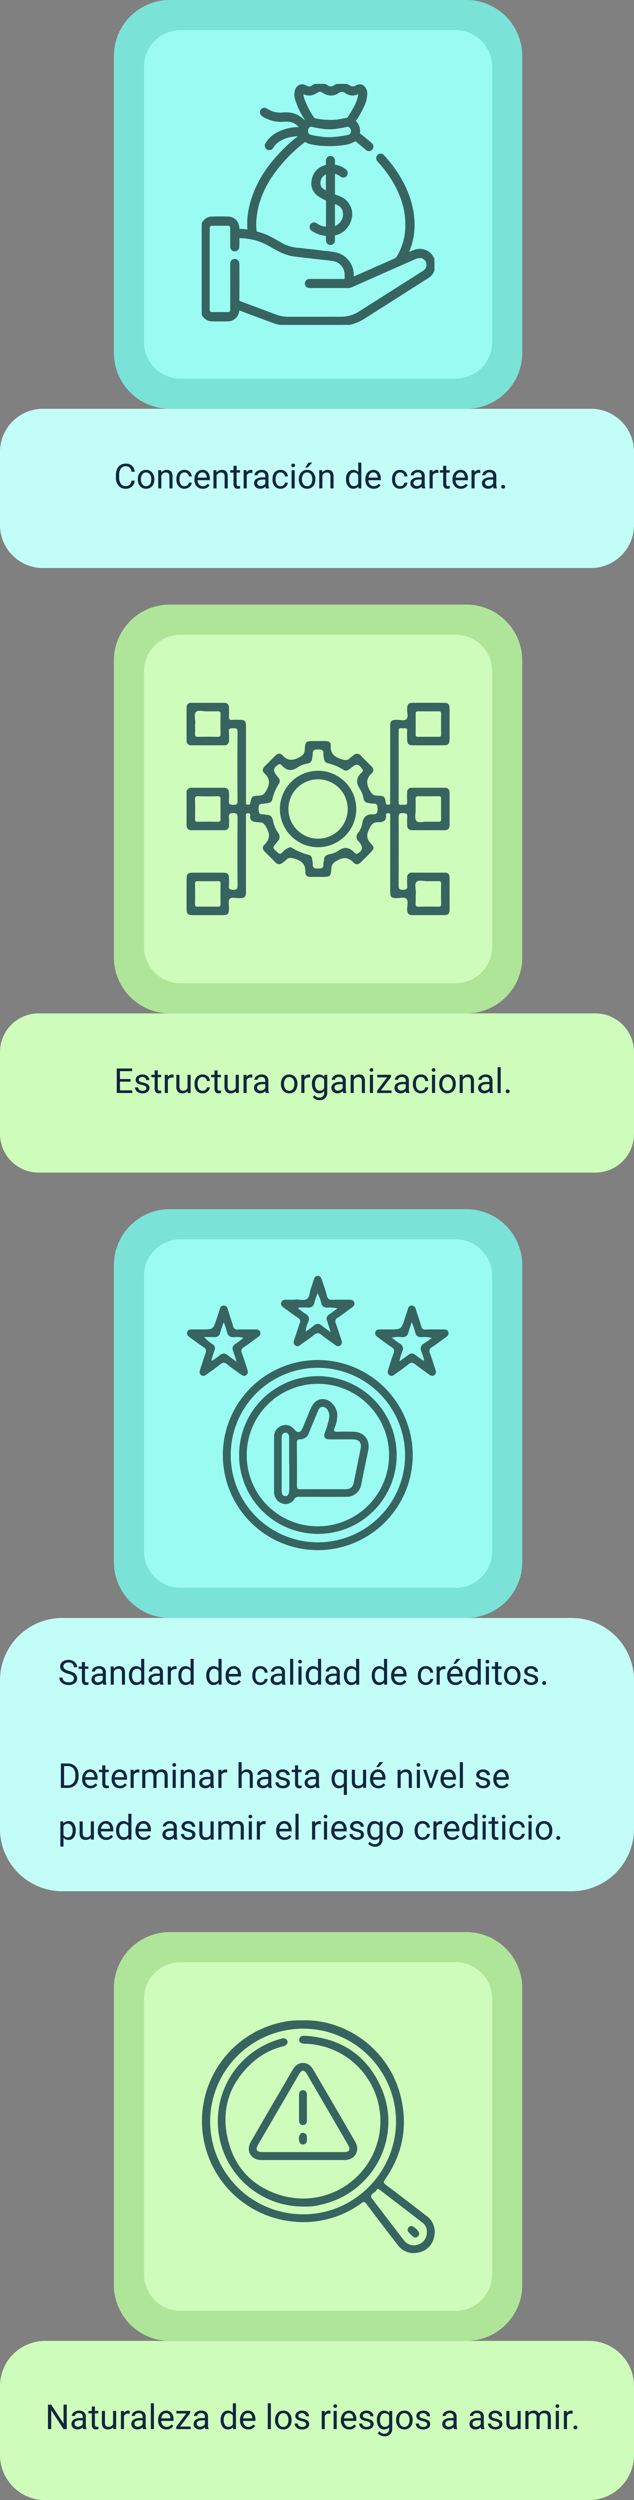 <svg xmlns="http://www.w3.org/2000/svg" xmlns:xlink="http://www.w3.org/1999/xlink" width="295" height="1162" viewBox="0 0 295 1162">
  <rect x="0" y="0" width="295" height="1162" fill="#808080" stroke="none"/>
  <defs>
    <clipPath id="clip-path">
      <rect id="Rectángulo_378704" data-name="Rectángulo 378704" width="108.279" height="112" fill="#376460" stroke="#376460" stroke-width="1"/>
    </clipPath>
    <clipPath id="clip-path-2">
      <rect id="Rectángulo_378705" data-name="Rectángulo 378705" width="108.279" height="108.183" fill="#376460"/>
    </clipPath>
    <clipPath id="clip-path-3">
      <rect id="Rectángulo_378706" data-name="Rectángulo 378706" width="122.395" height="98.706" fill="#376460"/>
    </clipPath>
    <clipPath id="clip-path-4">
      <rect id="Rectángulo_378707" data-name="Rectángulo 378707" width="121.72" height="127.451" fill="#376460"/>
    </clipPath>
  </defs>
  <g id="Grupo_1073435" data-name="Grupo 1073435" transform="translate(-495 -2482)">
    <path id="Trazado_611187" data-name="Trazado 611187" d="M26,0H164a26,26,0,0,1,26,26V164a26,26,0,0,1-26,26H26A26,26,0,0,1,0,164V26A26,26,0,0,1,26,0Z" transform="translate(548 2482)" fill="#7be2d8"/>
    <path id="Trazado_611188" data-name="Trazado 611188" d="M26,0H164a26,26,0,0,1,26,26V164a26,26,0,0,1-26,26H26A26,26,0,0,1,0,164V26A26,26,0,0,1,26,0Z" transform="translate(548 3380)" fill="#afe599"/>
    <path id="Trazado_611189" data-name="Trazado 611189" d="M26,0H164a26,26,0,0,1,26,26V164a26,26,0,0,1-26,26H26A26,26,0,0,1,0,164V26A26,26,0,0,1,26,0Z" transform="translate(548 3044)" fill="#7be2d8"/>
    <path id="Trazado_611190" data-name="Trazado 611190" d="M26,0H164a26,26,0,0,1,26,26V164a26,26,0,0,1-26,26H26A26,26,0,0,1,0,164V26A26,26,0,0,1,26,0Z" transform="translate(548 2763)" fill="#afe599"/>
    <path id="Trazado_611191" data-name="Trazado 611191" d="M17,0H145a17,17,0,0,1,17,17V145a17,17,0,0,1-17,17H17A17,17,0,0,1,0,145V17A17,17,0,0,1,17,0Z" transform="translate(562 2496)" fill="#99fbf2"/>
    <path id="Trazado_611192" data-name="Trazado 611192" d="M17,0H145a17,17,0,0,1,17,17V145a17,17,0,0,1-17,17H17A17,17,0,0,1,0,145V17A17,17,0,0,1,17,0Z" transform="translate(562 3394)" fill="#cefcba"/>
    <path id="Trazado_611193" data-name="Trazado 611193" d="M17,0H145a17,17,0,0,1,17,17V145a17,17,0,0,1-17,17H17A17,17,0,0,1,0,145V17A17,17,0,0,1,17,0Z" transform="translate(562 3058)" fill="#99fbf2"/>
    <path id="Trazado_611194" data-name="Trazado 611194" d="M17,0H145a17,17,0,0,1,17,17V145a17,17,0,0,1-17,17H17A17,17,0,0,1,0,145V17A17,17,0,0,1,17,0Z" transform="translate(562 2777)" fill="#cefcba"/>
    <path id="Trazado_611195" data-name="Trazado 611195" d="M20,0H275a20,20,0,0,1,20,20V54a20,20,0,0,1-20,20H20A20,20,0,0,1,0,54V20A20,20,0,0,1,20,0Z" transform="translate(495 2672)" fill="#c3fdf7"/>
    <path id="Trazado_611196" data-name="Trazado 611196" d="M18,0H277a18,18,0,0,1,18,18V56a18,18,0,0,1-18,18H18A18,18,0,0,1,0,56V18A18,18,0,0,1,18,0Z" transform="translate(495 2953)" fill="#cefcba"/>
    <path id="Trazado_611197" data-name="Trazado 611197" d="M29,0H266a29,29,0,0,1,29,29V98a29,29,0,0,1-29,29H29A29,29,0,0,1,0,98V29A29,29,0,0,1,29,0Z" transform="translate(495 3234)" fill="#c3fdf7"/>
    <path id="Trazado_611198" data-name="Trazado 611198" d="M21,0H274a21,21,0,0,1,21,21V53a21,21,0,0,1-21,21H21A21,21,0,0,1,0,53V21A21,21,0,0,1,21,0Z" transform="translate(495 3570)" fill="#cefcba"/>
    <path id="Trazado_611199" data-name="Trazado 611199" d="M9.688,11.391a4.185,4.185,0,0,1-1.332,2.785,4.365,4.365,0,0,1-2.98.98,4.008,4.008,0,0,1-3.23-1.445A5.815,5.815,0,0,1,.93,9.844V8.75A6.481,6.481,0,0,1,1.5,5.961,4.231,4.231,0,0,1,3.1,4.113a4.47,4.47,0,0,1,2.406-.645A4.11,4.11,0,0,1,8.414,4.48a4.235,4.235,0,0,1,1.273,2.8H8.18a3.268,3.268,0,0,0-.848-1.975A2.565,2.565,0,0,0,5.508,4.7,2.684,2.684,0,0,0,3.254,5.759a4.882,4.882,0,0,0-.816,3.026v1.1a5.018,5.018,0,0,0,.773,2.948A2.5,2.5,0,0,0,5.375,13.93a2.887,2.887,0,0,0,1.918-.566,3.143,3.143,0,0,0,.887-1.973Zm1.438-.7a4.993,4.993,0,0,1,.488-2.234A3.643,3.643,0,0,1,12.973,6.93a3.7,3.7,0,0,1,1.988-.539,3.565,3.565,0,0,1,2.793,1.2,4.6,4.6,0,0,1,1.066,3.18v.1a5.036,5.036,0,0,1-.473,2.215A3.589,3.589,0,0,1,17,14.609a3.743,3.743,0,0,1-2.02.547,3.556,3.556,0,0,1-2.785-1.2A4.575,4.575,0,0,1,11.125,10.8Zm1.453.172a3.616,3.616,0,0,0,.652,2.258,2.211,2.211,0,0,0,3.5-.012,3.955,3.955,0,0,0,.648-2.418,3.61,3.61,0,0,0-.66-2.254,2.1,2.1,0,0,0-1.754-.863,2.075,2.075,0,0,0-1.727.852A3.925,3.925,0,0,0,12.578,10.867ZM22,6.547l.047,1.063a3.08,3.08,0,0,1,2.531-1.219q2.68,0,2.7,3.023V15H25.836V9.406a1.946,1.946,0,0,0-.418-1.352,1.675,1.675,0,0,0-1.277-.437,2.086,2.086,0,0,0-1.234.375,2.546,2.546,0,0,0-.828.984V15H20.633V6.547Zm10.852,7.43a2.082,2.082,0,0,0,1.352-.469,1.649,1.649,0,0,0,.641-1.172h1.367a2.621,2.621,0,0,1-.5,1.383,3.293,3.293,0,0,1-1.23,1.047,3.55,3.55,0,0,1-1.629.391A3.482,3.482,0,0,1,30.105,14a4.59,4.59,0,0,1-1.02-3.152v-.242a5.089,5.089,0,0,1,.453-2.2,3.451,3.451,0,0,1,1.3-1.492,3.7,3.7,0,0,1,2-.531,3.39,3.39,0,0,1,2.363.852,3.043,3.043,0,0,1,1,2.211H34.844a1.992,1.992,0,0,0-.621-1.348,1.932,1.932,0,0,0-1.379-.527,2.023,2.023,0,0,0-1.707.793,3.724,3.724,0,0,0-.605,2.293v.273a3.65,3.65,0,0,0,.6,2.25A2.033,2.033,0,0,0,32.852,13.977Zm8.492,1.18a3.693,3.693,0,0,1-2.8-1.129,4.19,4.19,0,0,1-1.078-3.02v-.266a5.073,5.073,0,0,1,.48-2.246,3.748,3.748,0,0,1,1.344-1.547,3.378,3.378,0,0,1,1.871-.559,3.166,3.166,0,0,1,2.563,1.086,4.7,4.7,0,0,1,.914,3.109v.6H38.914a3,3,0,0,0,.73,2.02,2.3,2.3,0,0,0,1.777.77,2.517,2.517,0,0,0,1.3-.312,3.259,3.259,0,0,0,.93-.828l.883.688A3.55,3.55,0,0,1,41.344,15.156Zm-.18-7.578a1.928,1.928,0,0,0-1.469.637A3.1,3.1,0,0,0,38.961,10H43.2V9.891A2.753,2.753,0,0,0,42.6,8.184,1.815,1.815,0,0,0,41.164,7.578ZM47.68,6.547l.047,1.063a3.08,3.08,0,0,1,2.531-1.219q2.68,0,2.7,3.023V15H51.516V9.406A1.946,1.946,0,0,0,51.1,8.055a1.675,1.675,0,0,0-1.277-.437,2.086,2.086,0,0,0-1.234.375,2.546,2.546,0,0,0-.828.984V15H46.313V6.547ZM57.1,4.5V6.547H58.68V7.664H57.1v5.249a1.173,1.173,0,0,0,.211.763.888.888,0,0,0,.719.254,3.5,3.5,0,0,0,.688-.094V15a4.215,4.215,0,0,1-1.109.155,1.8,1.8,0,0,1-1.461-.586,2.517,2.517,0,0,1-.492-1.664V7.664H54.117V6.547h1.539V4.5Zm7.352,3.344a4.331,4.331,0,0,0-.711-.055A1.9,1.9,0,0,0,61.813,9v6H60.367V6.547h1.406l.023.977a2.251,2.251,0,0,1,2.016-1.133,1.477,1.477,0,0,1,.641.109ZM70.688,15a3.036,3.036,0,0,1-.2-.891,3.225,3.225,0,0,1-2.406,1.047,2.984,2.984,0,0,1-2.051-.707,2.288,2.288,0,0,1-.8-1.793,2.39,2.39,0,0,1,1-2.051,4.733,4.733,0,0,1,2.824-.73h1.406V9.211A1.623,1.623,0,0,0,70.008,8a1.821,1.821,0,0,0-1.336-.449,2.108,2.108,0,0,0-1.3.391,1.151,1.151,0,0,0-.523.945H65.4a2,2,0,0,1,.449-1.223,3.066,3.066,0,0,1,1.219-.934,4.1,4.1,0,0,1,1.691-.344,3.342,3.342,0,0,1,2.289.73,2.635,2.635,0,0,1,.859,2.012v3.891a4.757,4.757,0,0,0,.3,1.852V15Zm-2.4-1.1a2.54,2.54,0,0,0,1.289-.352,2.127,2.127,0,0,0,.883-.914V10.9H69.328q-2.656,0-2.656,1.555a1.316,1.316,0,0,0,.453,1.063A1.742,1.742,0,0,0,68.289,13.9Zm9.273.078a2.082,2.082,0,0,0,1.352-.469,1.649,1.649,0,0,0,.641-1.172h1.367a2.621,2.621,0,0,1-.5,1.383,3.293,3.293,0,0,1-1.23,1.047,3.55,3.55,0,0,1-1.629.391A3.482,3.482,0,0,1,74.816,14a4.59,4.59,0,0,1-1.02-3.152v-.242a5.089,5.089,0,0,1,.453-2.2,3.451,3.451,0,0,1,1.3-1.492,3.7,3.7,0,0,1,2-.531,3.39,3.39,0,0,1,2.363.852,3.043,3.043,0,0,1,1,2.211H79.555a1.992,1.992,0,0,0-.621-1.348,1.932,1.932,0,0,0-1.379-.527,2.023,2.023,0,0,0-1.707.793,3.724,3.724,0,0,0-.605,2.293v.273a3.65,3.65,0,0,0,.6,2.25A2.033,2.033,0,0,0,77.563,13.977ZM84.117,15H82.672V6.547h1.445ZM82.555,4.3a.863.863,0,0,1,.215-.594.807.807,0,0,1,.637-.242.819.819,0,0,1,.641.242.854.854,0,0,1,.219.594.826.826,0,0,1-.219.586.834.834,0,0,1-.641.234.821.821,0,0,1-.637-.234A.834.834,0,0,1,82.555,4.3ZM86.047,10.7a4.993,4.993,0,0,1,.488-2.234A3.643,3.643,0,0,1,87.895,6.93a3.7,3.7,0,0,1,1.988-.539,3.565,3.565,0,0,1,2.793,1.2,4.6,4.6,0,0,1,1.066,3.18v.1a5.036,5.036,0,0,1-.473,2.215,3.589,3.589,0,0,1-1.352,1.527,3.743,3.743,0,0,1-2.02.547,3.556,3.556,0,0,1-2.785-1.2A4.575,4.575,0,0,1,86.047,10.8Zm1.453.172a3.616,3.616,0,0,0,.652,2.258,2.211,2.211,0,0,0,3.5-.012A3.955,3.955,0,0,0,92.3,10.7a3.61,3.61,0,0,0-.66-2.254,2.1,2.1,0,0,0-1.754-.863,2.075,2.075,0,0,0-1.727.852A3.925,3.925,0,0,0,87.5,10.867ZM90.539,3h1.75L90.2,5.3l-1.164,0Zm6.383,3.547.047,1.063A3.08,3.08,0,0,1,99.5,6.391q2.68,0,2.7,3.023V15h-1.445V9.406a1.946,1.946,0,0,0-.418-1.352,1.675,1.675,0,0,0-1.277-.437,2.086,2.086,0,0,0-1.234.375A2.546,2.546,0,0,0,97,8.977V15H95.555V6.547Zm11.07,4.156a4.952,4.952,0,0,1,.922-3.129,3.137,3.137,0,0,1,4.766-.168V3h1.445V15H113.8l-.07-.906a2.943,2.943,0,0,1-2.414,1.063,2.887,2.887,0,0,1-2.395-1.2,5.008,5.008,0,0,1-.926-3.141Zm1.445.164a3.749,3.749,0,0,0,.594,2.25,1.92,1.92,0,0,0,1.641.813A2.108,2.108,0,0,0,113.68,12.7V8.813a2.125,2.125,0,0,0-1.992-1.2,1.929,1.929,0,0,0-1.656.82A4.128,4.128,0,0,0,109.438,10.867Zm11.438,4.289a3.693,3.693,0,0,1-2.8-1.129A4.19,4.19,0,0,1,117,11.008v-.266a5.073,5.073,0,0,1,.48-2.246,3.748,3.748,0,0,1,1.344-1.547,3.378,3.378,0,0,1,1.871-.559,3.166,3.166,0,0,1,2.563,1.086,4.7,4.7,0,0,1,.914,3.109v.6h-5.727a3,3,0,0,0,.73,2.02,2.3,2.3,0,0,0,1.777.77,2.517,2.517,0,0,0,1.3-.312,3.259,3.259,0,0,0,.93-.828l.883.688A3.55,3.55,0,0,1,120.875,15.156Zm-.18-7.578a1.928,1.928,0,0,0-1.469.637A3.1,3.1,0,0,0,118.492,10h4.234V9.891a2.753,2.753,0,0,0-.594-1.707A1.815,1.815,0,0,0,120.7,7.578Zm12.5,6.4a2.082,2.082,0,0,0,1.352-.469,1.649,1.649,0,0,0,.641-1.172h1.367a2.621,2.621,0,0,1-.5,1.383,3.293,3.293,0,0,1-1.23,1.047,3.55,3.55,0,0,1-1.629.391A3.482,3.482,0,0,1,130.449,14a4.59,4.59,0,0,1-1.02-3.152v-.242a5.089,5.089,0,0,1,.453-2.2,3.451,3.451,0,0,1,1.3-1.492,3.7,3.7,0,0,1,2-.531,3.39,3.39,0,0,1,2.363.852,3.043,3.043,0,0,1,1,2.211h-1.367a1.992,1.992,0,0,0-.621-1.348,1.932,1.932,0,0,0-1.379-.527,2.023,2.023,0,0,0-1.707.793,3.724,3.724,0,0,0-.605,2.293v.273a3.65,3.65,0,0,0,.6,2.25A2.033,2.033,0,0,0,133.2,13.977ZM143.4,15a3.036,3.036,0,0,1-.2-.891,3.225,3.225,0,0,1-2.406,1.047,2.984,2.984,0,0,1-2.051-.707,2.287,2.287,0,0,1-.8-1.793,2.39,2.39,0,0,1,1-2.051,4.733,4.733,0,0,1,2.824-.73h1.406V9.211A1.623,1.623,0,0,0,142.719,8a1.821,1.821,0,0,0-1.336-.449,2.107,2.107,0,0,0-1.3.391,1.151,1.151,0,0,0-.523.945h-1.453a2,2,0,0,1,.449-1.223,3.066,3.066,0,0,1,1.219-.934,4.1,4.1,0,0,1,1.691-.344,3.342,3.342,0,0,1,2.289.73,2.635,2.635,0,0,1,.859,2.012v3.891a4.757,4.757,0,0,0,.3,1.852V15ZM141,13.9a2.54,2.54,0,0,0,1.289-.352,2.127,2.127,0,0,0,.883-.914V10.9h-1.133q-2.656,0-2.656,1.555a1.316,1.316,0,0,0,.453,1.063A1.742,1.742,0,0,0,141,13.9Zm9.969-6.055a4.331,4.331,0,0,0-.711-.055A1.9,1.9,0,0,0,148.328,9v6h-1.445V6.547h1.406l.023.977a2.251,2.251,0,0,1,2.016-1.133,1.477,1.477,0,0,1,.641.109Zm3.68-3.344V6.547h1.578V7.664h-1.578v5.249a1.173,1.173,0,0,0,.211.763.888.888,0,0,0,.719.254,3.5,3.5,0,0,0,.688-.094V15a4.215,4.215,0,0,1-1.109.155,1.8,1.8,0,0,1-1.461-.586,2.517,2.517,0,0,1-.492-1.664V7.664h-1.539V6.547H153.2V4.5Zm6.773,10.656a3.693,3.693,0,0,1-2.8-1.129,4.19,4.19,0,0,1-1.078-3.02v-.266a5.073,5.073,0,0,1,.48-2.246,3.748,3.748,0,0,1,1.344-1.547,3.378,3.378,0,0,1,1.871-.559A3.166,3.166,0,0,1,163.8,7.477a4.7,4.7,0,0,1,.914,3.109v.6h-5.727a3,3,0,0,0,.73,2.02,2.3,2.3,0,0,0,1.777.77,2.517,2.517,0,0,0,1.3-.312,3.258,3.258,0,0,0,.93-.828l.883.688A3.55,3.55,0,0,1,161.422,15.156Zm-.18-7.578a1.928,1.928,0,0,0-1.469.637A3.1,3.1,0,0,0,159.039,10h4.234V9.891a2.753,2.753,0,0,0-.594-1.707A1.815,1.815,0,0,0,161.242,7.578Zm9.234.266a4.331,4.331,0,0,0-.711-.055A1.9,1.9,0,0,0,167.836,9v6h-1.445V6.547H167.8l.023.977a2.251,2.251,0,0,1,2.016-1.133,1.477,1.477,0,0,1,.641.109ZM176.711,15a3.036,3.036,0,0,1-.2-.891,3.225,3.225,0,0,1-2.406,1.047,2.984,2.984,0,0,1-2.051-.707,2.287,2.287,0,0,1-.8-1.793,2.39,2.39,0,0,1,1-2.051,4.733,4.733,0,0,1,2.824-.73h1.406V9.211A1.623,1.623,0,0,0,176.031,8a1.821,1.821,0,0,0-1.336-.449,2.107,2.107,0,0,0-1.3.391,1.151,1.151,0,0,0-.523.945h-1.453a2,2,0,0,1,.449-1.223,3.066,3.066,0,0,1,1.219-.934,4.1,4.1,0,0,1,1.691-.344,3.342,3.342,0,0,1,2.289.73,2.635,2.635,0,0,1,.859,2.012v3.891a4.757,4.757,0,0,0,.3,1.852V15Zm-2.4-1.1a2.54,2.54,0,0,0,1.289-.352,2.127,2.127,0,0,0,.883-.914V10.9h-1.133q-2.656,0-2.656,1.555a1.316,1.316,0,0,0,.453,1.063A1.742,1.742,0,0,0,174.313,13.9Zm5.914.344a.905.905,0,0,1,.223-.625.848.848,0,0,1,.668-.25.874.874,0,0,1,.676.25.887.887,0,0,1,.23.625.839.839,0,0,1-.23.6.89.89,0,0,1-.676.242.8.8,0,0,1-.891-.844Z" transform="translate(548 2694)" fill="#12263f"/>
    <path id="Trazado_611200" data-name="Trazado 611200" d="M7.75,9.742H2.82v4.031H8.547V15H1.32V3.625H8.469V4.852H2.82V8.516H7.75Zm7.359,3.016a1.064,1.064,0,0,0-.441-.91,4.249,4.249,0,0,0-1.539-.559,7.277,7.277,0,0,1-1.742-.562,2.479,2.479,0,0,1-.953-.781,1.869,1.869,0,0,1-.309-1.078A2.193,2.193,0,0,1,11,7.109a3.432,3.432,0,0,1,2.246-.719,3.532,3.532,0,0,1,2.332.742,2.357,2.357,0,0,1,.895,1.9H15.023a1.3,1.3,0,0,0-.5-1.023,1.888,1.888,0,0,0-1.27-.43,1.976,1.976,0,0,0-1.234.344,1.082,1.082,0,0,0-.445.9.877.877,0,0,0,.414.789,5.1,5.1,0,0,0,1.5.508,7.8,7.8,0,0,1,1.754.578,2.558,2.558,0,0,1,1,.809,1.988,1.988,0,0,1,.324,1.152,2.163,2.163,0,0,1-.906,1.816,3.8,3.8,0,0,1-2.352.684,4.257,4.257,0,0,1-1.8-.359,2.922,2.922,0,0,1-1.223-1A2.42,2.42,0,0,1,9.836,12.4h1.445a1.5,1.5,0,0,0,.582,1.152,2.258,2.258,0,0,0,1.434.426,2.331,2.331,0,0,0,1.316-.332A1.02,1.02,0,0,0,15.109,12.758ZM20.4,4.5V6.547h1.578V7.664H20.4v5.249a1.173,1.173,0,0,0,.211.763.888.888,0,0,0,.719.254,3.5,3.5,0,0,0,.688-.094V15a4.215,4.215,0,0,1-1.109.155,1.8,1.8,0,0,1-1.461-.586,2.517,2.517,0,0,1-.492-1.664V7.664H17.414V6.547h1.539V4.5ZM27.75,7.844a4.331,4.331,0,0,0-.711-.055A1.9,1.9,0,0,0,25.109,9v6H23.664V6.547H25.07l.023.977a2.251,2.251,0,0,1,2.016-1.133,1.477,1.477,0,0,1,.641.109Zm6.547,6.32a3.07,3.07,0,0,1-2.477.992,2.628,2.628,0,0,1-2.059-.785,3.4,3.4,0,0,1-.715-2.324v-5.5h1.445v5.461q0,1.922,1.563,1.922a2.163,2.163,0,0,0,2.2-1.234V6.547H35.7V15H34.328Zm6.992-.187a2.082,2.082,0,0,0,1.352-.469,1.649,1.649,0,0,0,.641-1.172h1.367a2.621,2.621,0,0,1-.5,1.383,3.293,3.293,0,0,1-1.23,1.047,3.55,3.55,0,0,1-1.629.391A3.482,3.482,0,0,1,38.543,14a4.59,4.59,0,0,1-1.02-3.152v-.242a5.089,5.089,0,0,1,.453-2.2,3.451,3.451,0,0,1,1.3-1.492,3.7,3.7,0,0,1,2-.531,3.39,3.39,0,0,1,2.363.852,3.043,3.043,0,0,1,1,2.211H43.281a1.992,1.992,0,0,0-.621-1.348,1.932,1.932,0,0,0-1.379-.527,2.023,2.023,0,0,0-1.707.793,3.724,3.724,0,0,0-.605,2.293v.273a3.65,3.65,0,0,0,.6,2.25A2.033,2.033,0,0,0,41.289,13.977ZM48.234,4.5V6.547h1.578V7.664H48.234v5.249a1.173,1.173,0,0,0,.211.763.888.888,0,0,0,.719.254,3.5,3.5,0,0,0,.688-.094V15a4.215,4.215,0,0,1-1.109.155,1.8,1.8,0,0,1-1.461-.586,2.517,2.517,0,0,1-.492-1.664V7.664H45.25V6.547h1.539V4.5Zm8.484,9.664a3.07,3.07,0,0,1-2.477.992,2.628,2.628,0,0,1-2.059-.785,3.4,3.4,0,0,1-.715-2.324v-5.5h1.445v5.461q0,1.922,1.563,1.922a2.163,2.163,0,0,0,2.2-1.234V6.547h1.445V15H56.75Zm7.688-6.32a4.331,4.331,0,0,0-.711-.055A1.9,1.9,0,0,0,61.766,9v6H60.32V6.547h1.406l.023.977a2.251,2.251,0,0,1,2.016-1.133,1.477,1.477,0,0,1,.641.109ZM70.641,15a3.036,3.036,0,0,1-.2-.891,3.225,3.225,0,0,1-2.406,1.047,2.984,2.984,0,0,1-2.051-.707,2.288,2.288,0,0,1-.8-1.793,2.39,2.39,0,0,1,1-2.051,4.733,4.733,0,0,1,2.824-.73h1.406V9.211A1.623,1.623,0,0,0,69.961,8a1.821,1.821,0,0,0-1.336-.449,2.108,2.108,0,0,0-1.3.391,1.151,1.151,0,0,0-.523.945H65.352A2,2,0,0,1,65.8,7.668a3.066,3.066,0,0,1,1.219-.934,4.1,4.1,0,0,1,1.691-.344A3.342,3.342,0,0,1,71,7.121a2.635,2.635,0,0,1,.859,2.012v3.891a4.757,4.757,0,0,0,.3,1.852V15Zm-2.4-1.1a2.54,2.54,0,0,0,1.289-.352,2.127,2.127,0,0,0,.883-.914V10.9H69.281q-2.656,0-2.656,1.555a1.316,1.316,0,0,0,.453,1.063A1.742,1.742,0,0,0,68.242,13.9ZM77.7,10.7a4.993,4.993,0,0,1,.488-2.234A3.643,3.643,0,0,1,79.551,6.93a3.7,3.7,0,0,1,1.988-.539,3.565,3.565,0,0,1,2.793,1.2,4.6,4.6,0,0,1,1.066,3.18v.1a5.036,5.036,0,0,1-.473,2.215,3.589,3.589,0,0,1-1.352,1.527,3.743,3.743,0,0,1-2.02.547,3.556,3.556,0,0,1-2.785-1.2A4.575,4.575,0,0,1,77.7,10.8Zm1.453.172a3.616,3.616,0,0,0,.652,2.258,2.211,2.211,0,0,0,3.5-.012,3.955,3.955,0,0,0,.648-2.418,3.61,3.61,0,0,0-.66-2.254,2.1,2.1,0,0,0-1.754-.863,2.075,2.075,0,0,0-1.727.852A3.925,3.925,0,0,0,79.156,10.867ZM91.3,7.844a4.331,4.331,0,0,0-.711-.055A1.9,1.9,0,0,0,88.656,9v6H87.211V6.547h1.406l.023.977a2.251,2.251,0,0,1,2.016-1.133A1.477,1.477,0,0,1,91.3,6.5Zm.836,2.859a4.968,4.968,0,0,1,.914-3.145,3.151,3.151,0,0,1,4.836-.074l.07-.937h1.32V14.8a3.439,3.439,0,0,1-.973,2.586,3.589,3.589,0,0,1-2.613.945,4.348,4.348,0,0,1-1.789-.391,3.08,3.08,0,0,1-1.336-1.07l.75-.867a2.826,2.826,0,0,0,2.273,1.148,2.214,2.214,0,0,0,1.645-.594,2.269,2.269,0,0,0,.59-1.672v-.727a2.971,2.971,0,0,1-2.367,1,2.887,2.887,0,0,1-2.4-1.2A5.224,5.224,0,0,1,92.133,10.7Zm1.453.164a3.79,3.79,0,0,0,.586,2.246,1.9,1.9,0,0,0,1.641.816,2.117,2.117,0,0,0,2.008-1.242V8.828a2.142,2.142,0,0,0-1.992-1.211,1.921,1.921,0,0,0-1.648.82A4.128,4.128,0,0,0,93.586,10.867ZM106.672,15a3.036,3.036,0,0,1-.2-.891,3.225,3.225,0,0,1-2.406,1.047,2.984,2.984,0,0,1-2.051-.707,2.288,2.288,0,0,1-.8-1.793,2.39,2.39,0,0,1,1-2.051,4.733,4.733,0,0,1,2.824-.73h1.406V9.211A1.623,1.623,0,0,0,105.992,8a1.821,1.821,0,0,0-1.336-.449,2.108,2.108,0,0,0-1.3.391,1.151,1.151,0,0,0-.523.945h-1.453a2,2,0,0,1,.449-1.223,3.066,3.066,0,0,1,1.219-.934,4.1,4.1,0,0,1,1.691-.344,3.342,3.342,0,0,1,2.289.73,2.635,2.635,0,0,1,.859,2.012v3.891a4.757,4.757,0,0,0,.3,1.852V15Zm-2.4-1.1a2.54,2.54,0,0,0,1.289-.352,2.127,2.127,0,0,0,.883-.914V10.9h-1.133q-2.656,0-2.656,1.555a1.316,1.316,0,0,0,.453,1.063A1.742,1.742,0,0,0,104.273,13.9Zm7.25-7.352.047,1.063A3.08,3.08,0,0,1,114.1,6.391q2.68,0,2.7,3.023V15h-1.445V9.406a1.946,1.946,0,0,0-.418-1.352,1.675,1.675,0,0,0-1.277-.437,2.086,2.086,0,0,0-1.234.375,2.546,2.546,0,0,0-.828.984V15h-1.445V6.547ZM120.555,15h-1.445V6.547h1.445ZM118.992,4.3a.863.863,0,0,1,.215-.594.807.807,0,0,1,.637-.242.819.819,0,0,1,.641.242.854.854,0,0,1,.219.594.826.826,0,0,1-.219.586.834.834,0,0,1-.641.234.821.821,0,0,1-.637-.234A.834.834,0,0,1,118.992,4.3Zm5.234,9.516h4.945V15h-6.711V13.938l4.664-6.2h-4.594v-1.2h6.406V7.57ZM136.016,15a3.036,3.036,0,0,1-.2-.891,3.225,3.225,0,0,1-2.406,1.047,2.984,2.984,0,0,1-2.051-.707,2.287,2.287,0,0,1-.8-1.793,2.39,2.39,0,0,1,1-2.051,4.733,4.733,0,0,1,2.824-.73h1.406V9.211A1.623,1.623,0,0,0,135.336,8,1.821,1.821,0,0,0,134,7.555a2.107,2.107,0,0,0-1.3.391,1.151,1.151,0,0,0-.523.945h-1.453a2,2,0,0,1,.449-1.223,3.066,3.066,0,0,1,1.219-.934,4.1,4.1,0,0,1,1.691-.344,3.342,3.342,0,0,1,2.289.73,2.635,2.635,0,0,1,.859,2.012v3.891a4.757,4.757,0,0,0,.3,1.852V15Zm-2.4-1.1a2.54,2.54,0,0,0,1.289-.352,2.127,2.127,0,0,0,.883-.914V10.9h-1.133Q132,10.9,132,12.453a1.316,1.316,0,0,0,.453,1.063A1.742,1.742,0,0,0,133.617,13.9Zm9.273.078a2.082,2.082,0,0,0,1.352-.469,1.649,1.649,0,0,0,.641-1.172h1.367a2.621,2.621,0,0,1-.5,1.383,3.293,3.293,0,0,1-1.23,1.047,3.55,3.55,0,0,1-1.629.391A3.482,3.482,0,0,1,140.145,14a4.59,4.59,0,0,1-1.02-3.152v-.242a5.089,5.089,0,0,1,.453-2.2,3.451,3.451,0,0,1,1.3-1.492,3.7,3.7,0,0,1,2-.531,3.39,3.39,0,0,1,2.363.852,3.043,3.043,0,0,1,1,2.211h-1.367a1.992,1.992,0,0,0-.621-1.348,1.932,1.932,0,0,0-1.379-.527,2.023,2.023,0,0,0-1.707.793,3.724,3.724,0,0,0-.605,2.293v.273a3.65,3.65,0,0,0,.6,2.25A2.033,2.033,0,0,0,142.891,13.977ZM149.445,15H148V6.547h1.445ZM147.883,4.3a.863.863,0,0,1,.215-.594.807.807,0,0,1,.637-.242.819.819,0,0,1,.641.242.854.854,0,0,1,.219.594.826.826,0,0,1-.219.586.834.834,0,0,1-.641.234.821.821,0,0,1-.637-.234A.834.834,0,0,1,147.883,4.3Zm3.492,6.391a4.993,4.993,0,0,1,.488-2.234,3.642,3.642,0,0,1,1.359-1.531,3.7,3.7,0,0,1,1.988-.539A3.565,3.565,0,0,1,158,7.586a4.6,4.6,0,0,1,1.066,3.18v.1a5.036,5.036,0,0,1-.473,2.215,3.589,3.589,0,0,1-1.352,1.527,3.743,3.743,0,0,1-2.02.547,3.556,3.556,0,0,1-2.785-1.2,4.575,4.575,0,0,1-1.066-3.164Zm1.453.172a3.616,3.616,0,0,0,.652,2.258,2.211,2.211,0,0,0,3.5-.012,3.954,3.954,0,0,0,.648-2.418,3.61,3.61,0,0,0-.66-2.254,2.1,2.1,0,0,0-1.754-.863,2.075,2.075,0,0,0-1.727.852A3.925,3.925,0,0,0,152.828,10.867Zm9.422-4.32.047,1.063a3.08,3.08,0,0,1,2.531-1.219q2.68,0,2.7,3.023V15h-1.445V9.406a1.946,1.946,0,0,0-.418-1.352,1.675,1.675,0,0,0-1.277-.437,2.086,2.086,0,0,0-1.234.375,2.546,2.546,0,0,0-.828.984V15h-1.445V6.547ZM174.93,15a3.036,3.036,0,0,1-.2-.891,3.225,3.225,0,0,1-2.406,1.047,2.984,2.984,0,0,1-2.051-.707,2.287,2.287,0,0,1-.8-1.793,2.39,2.39,0,0,1,1-2.051,4.733,4.733,0,0,1,2.824-.73H174.7V9.211A1.623,1.623,0,0,0,174.25,8a1.821,1.821,0,0,0-1.336-.449,2.107,2.107,0,0,0-1.3.391,1.151,1.151,0,0,0-.523.945h-1.453a2,2,0,0,1,.449-1.223,3.066,3.066,0,0,1,1.219-.934A4.1,4.1,0,0,1,173,6.391a3.342,3.342,0,0,1,2.289.73,2.635,2.635,0,0,1,.859,2.012v3.891a4.757,4.757,0,0,0,.3,1.852V15Zm-2.4-1.1a2.54,2.54,0,0,0,1.289-.352,2.127,2.127,0,0,0,.883-.914V10.9H173.57q-2.656,0-2.656,1.555a1.316,1.316,0,0,0,.453,1.063A1.742,1.742,0,0,0,172.531,13.9Zm7.453,1.1h-1.445V3h1.445Zm2.344-.758a.905.905,0,0,1,.223-.625.848.848,0,0,1,.668-.25.874.874,0,0,1,.676.25.887.887,0,0,1,.23.625.839.839,0,0,1-.23.6.89.89,0,0,1-.676.242.8.8,0,0,1-.891-.844Z" transform="translate(548 2975)" fill="#12263f"/>
    <path id="Trazado_611201" data-name="Trazado 611201" d="M4.672,9.93A7.053,7.053,0,0,1,1.863,8.566a2.6,2.6,0,0,1-.879-2A2.751,2.751,0,0,1,2.059,4.348a4.269,4.269,0,0,1,2.793-.879,4.66,4.66,0,0,1,2.09.453,3.436,3.436,0,0,1,1.422,1.25,3.2,3.2,0,0,1,.5,1.742H7.359A2.08,2.08,0,0,0,6.7,5.287,2.669,2.669,0,0,0,4.852,4.7a2.732,2.732,0,0,0-1.73.489A1.632,1.632,0,0,0,2.5,6.542,1.468,1.468,0,0,0,3.09,7.72,5.785,5.785,0,0,0,5.1,8.6a9.316,9.316,0,0,1,2.219.88A3.367,3.367,0,0,1,8.5,10.6a2.861,2.861,0,0,1,.387,1.508,2.658,2.658,0,0,1-1.078,2.215,4.6,4.6,0,0,1-2.883.832,5.347,5.347,0,0,1-2.187-.449,3.681,3.681,0,0,1-1.566-1.23A3,3,0,0,1,.625,11.7H2.133a1.959,1.959,0,0,0,.762,1.629,3.207,3.207,0,0,0,2.035.6,2.948,2.948,0,0,0,1.82-.484,1.573,1.573,0,0,0,.633-1.32A1.545,1.545,0,0,0,6.8,10.832,6.755,6.755,0,0,0,4.672,9.93ZM12.547,4.5V6.547h1.578V7.664H12.547v5.249a1.173,1.173,0,0,0,.211.763.888.888,0,0,0,.719.254,3.5,3.5,0,0,0,.688-.094V15a4.215,4.215,0,0,1-1.109.155,1.8,1.8,0,0,1-1.461-.586,2.517,2.517,0,0,1-.492-1.664V7.664H9.563V6.547H11.1V4.5ZM21.031,15a3.036,3.036,0,0,1-.2-.891,3.225,3.225,0,0,1-2.406,1.047,2.984,2.984,0,0,1-2.051-.707,2.287,2.287,0,0,1-.8-1.793,2.39,2.39,0,0,1,1-2.051,4.733,4.733,0,0,1,2.824-.73H20.8V9.211A1.623,1.623,0,0,0,20.352,8a1.821,1.821,0,0,0-1.336-.449,2.108,2.108,0,0,0-1.3.391,1.151,1.151,0,0,0-.523.945H15.742a2,2,0,0,1,.449-1.223,3.066,3.066,0,0,1,1.219-.934A4.1,4.1,0,0,1,19.1,6.391a3.342,3.342,0,0,1,2.289.73,2.635,2.635,0,0,1,.859,2.012v3.891a4.757,4.757,0,0,0,.3,1.852V15Zm-2.4-1.1a2.54,2.54,0,0,0,1.289-.352,2.127,2.127,0,0,0,.883-.914V10.9H19.672q-2.656,0-2.656,1.555a1.316,1.316,0,0,0,.453,1.063A1.742,1.742,0,0,0,18.633,13.9Zm7.25-7.352.047,1.063a3.08,3.08,0,0,1,2.531-1.219q2.68,0,2.7,3.023V15H29.719V9.406A1.946,1.946,0,0,0,29.3,8.055a1.675,1.675,0,0,0-1.277-.437,2.086,2.086,0,0,0-1.234.375,2.546,2.546,0,0,0-.828.984V15H24.516V6.547ZM32.992,10.7a4.952,4.952,0,0,1,.922-3.129,3.137,3.137,0,0,1,4.766-.168V3h1.445V15H38.8l-.07-.906a2.943,2.943,0,0,1-2.414,1.063,2.887,2.887,0,0,1-2.395-1.2,5.008,5.008,0,0,1-.926-3.141Zm1.445.164a3.749,3.749,0,0,0,.594,2.25,1.92,1.92,0,0,0,1.641.813A2.108,2.108,0,0,0,38.68,12.7V8.813a2.125,2.125,0,0,0-1.992-1.2,1.929,1.929,0,0,0-1.656.82A4.128,4.128,0,0,0,34.438,10.867ZM47.586,15a3.036,3.036,0,0,1-.2-.891,3.225,3.225,0,0,1-2.406,1.047,2.984,2.984,0,0,1-2.051-.707,2.287,2.287,0,0,1-.8-1.793,2.39,2.39,0,0,1,1-2.051,4.733,4.733,0,0,1,2.824-.73h1.406V9.211A1.623,1.623,0,0,0,46.906,8a1.821,1.821,0,0,0-1.336-.449,2.107,2.107,0,0,0-1.3.391,1.151,1.151,0,0,0-.523.945H42.3a2,2,0,0,1,.449-1.223,3.066,3.066,0,0,1,1.219-.934,4.1,4.1,0,0,1,1.691-.344,3.342,3.342,0,0,1,2.289.73A2.635,2.635,0,0,1,48.8,9.133v3.891a4.757,4.757,0,0,0,.3,1.852V15Zm-2.4-1.1a2.54,2.54,0,0,0,1.289-.352,2.127,2.127,0,0,0,.883-.914V10.9H46.227q-2.656,0-2.656,1.555a1.316,1.316,0,0,0,.453,1.063A1.742,1.742,0,0,0,45.188,13.9Zm9.969-6.055a4.331,4.331,0,0,0-.711-.055A1.9,1.9,0,0,0,52.516,9v6H51.07V6.547h1.406l.023.977a2.251,2.251,0,0,1,2.016-1.133,1.477,1.477,0,0,1,.641.109Zm.828,2.859a4.952,4.952,0,0,1,.922-3.129,3.137,3.137,0,0,1,4.766-.168V3h1.445V15H61.789l-.07-.906A2.943,2.943,0,0,1,59.3,15.156a2.887,2.887,0,0,1-2.395-1.2,5.008,5.008,0,0,1-.926-3.141Zm1.445.164a3.749,3.749,0,0,0,.594,2.25,1.92,1.92,0,0,0,1.641.813A2.108,2.108,0,0,0,61.672,12.7V8.813a2.125,2.125,0,0,0-1.992-1.2,1.929,1.929,0,0,0-1.656.82A4.128,4.128,0,0,0,57.43,10.867ZM68.969,10.7a4.952,4.952,0,0,1,.922-3.129,3.137,3.137,0,0,1,4.766-.168V3H76.1V15H74.773l-.07-.906a2.943,2.943,0,0,1-2.414,1.063,2.887,2.887,0,0,1-2.395-1.2,5.008,5.008,0,0,1-.926-3.141Zm1.445.164a3.749,3.749,0,0,0,.594,2.25,1.92,1.92,0,0,0,1.641.813A2.108,2.108,0,0,0,74.656,12.7V8.813a2.125,2.125,0,0,0-1.992-1.2,1.929,1.929,0,0,0-1.656.82A4.128,4.128,0,0,0,70.414,10.867Zm11.438,4.289a3.693,3.693,0,0,1-2.8-1.129,4.19,4.19,0,0,1-1.078-3.02v-.266a5.073,5.073,0,0,1,.48-2.246A3.748,3.748,0,0,1,79.8,6.949a3.378,3.378,0,0,1,1.871-.559,3.166,3.166,0,0,1,2.563,1.086,4.7,4.7,0,0,1,.914,3.109v.6H79.422a3,3,0,0,0,.73,2.02,2.3,2.3,0,0,0,1.777.77,2.517,2.517,0,0,0,1.3-.312,3.259,3.259,0,0,0,.93-.828l.883.688A3.55,3.55,0,0,1,81.852,15.156Zm-.18-7.578a1.928,1.928,0,0,0-1.469.637A3.1,3.1,0,0,0,79.469,10H83.7V9.891a2.753,2.753,0,0,0-.594-1.707A1.815,1.815,0,0,0,81.672,7.578Zm12.5,6.4a2.082,2.082,0,0,0,1.352-.469,1.649,1.649,0,0,0,.641-1.172h1.367a2.621,2.621,0,0,1-.5,1.383,3.293,3.293,0,0,1-1.23,1.047,3.55,3.55,0,0,1-1.629.391A3.482,3.482,0,0,1,91.426,14a4.59,4.59,0,0,1-1.02-3.152v-.242a5.089,5.089,0,0,1,.453-2.2,3.451,3.451,0,0,1,1.3-1.492,3.7,3.7,0,0,1,2-.531,3.39,3.39,0,0,1,2.363.852,3.043,3.043,0,0,1,1,2.211H96.164a1.992,1.992,0,0,0-.621-1.348,1.932,1.932,0,0,0-1.379-.527,2.023,2.023,0,0,0-1.707.793,3.724,3.724,0,0,0-.605,2.293v.273a3.65,3.65,0,0,0,.6,2.25A2.033,2.033,0,0,0,94.172,13.977ZM104.375,15a3.036,3.036,0,0,1-.2-.891,3.225,3.225,0,0,1-2.406,1.047,2.984,2.984,0,0,1-2.051-.707,2.288,2.288,0,0,1-.8-1.793,2.39,2.39,0,0,1,1-2.051,4.733,4.733,0,0,1,2.824-.73h1.406V9.211A1.623,1.623,0,0,0,103.7,8a1.821,1.821,0,0,0-1.336-.449,2.108,2.108,0,0,0-1.3.391,1.151,1.151,0,0,0-.523.945H99.086a2,2,0,0,1,.449-1.223,3.066,3.066,0,0,1,1.219-.934,4.1,4.1,0,0,1,1.691-.344,3.342,3.342,0,0,1,2.289.73,2.635,2.635,0,0,1,.859,2.012v3.891a4.757,4.757,0,0,0,.3,1.852V15Zm-2.4-1.1a2.54,2.54,0,0,0,1.289-.352,2.127,2.127,0,0,0,.883-.914V10.9h-1.133q-2.656,0-2.656,1.555a1.316,1.316,0,0,0,.453,1.063A1.742,1.742,0,0,0,101.977,13.9ZM109.43,15h-1.445V3h1.445Zm3.883,0h-1.445V6.547h1.445ZM111.75,4.3a.863.863,0,0,1,.215-.594.807.807,0,0,1,.637-.242.819.819,0,0,1,.641.242.854.854,0,0,1,.219.594.826.826,0,0,1-.219.586.834.834,0,0,1-.641.234.821.821,0,0,1-.637-.234A.834.834,0,0,1,111.75,4.3Zm3.523,6.4a4.952,4.952,0,0,1,.922-3.129,3.137,3.137,0,0,1,4.766-.168V3h1.445V15h-1.328l-.07-.906a2.943,2.943,0,0,1-2.414,1.063,2.887,2.887,0,0,1-2.395-1.2,5.008,5.008,0,0,1-.926-3.141Zm1.445.164a3.749,3.749,0,0,0,.594,2.25,1.92,1.92,0,0,0,1.641.813,2.108,2.108,0,0,0,2.008-1.234V8.813a2.125,2.125,0,0,0-1.992-1.2,1.929,1.929,0,0,0-1.656.82A4.128,4.128,0,0,0,116.719,10.867ZM129.867,15a3.036,3.036,0,0,1-.2-.891,3.225,3.225,0,0,1-2.406,1.047,2.984,2.984,0,0,1-2.051-.707,2.288,2.288,0,0,1-.8-1.793,2.39,2.39,0,0,1,1-2.051,4.733,4.733,0,0,1,2.824-.73h1.406V9.211A1.623,1.623,0,0,0,129.188,8a1.821,1.821,0,0,0-1.336-.449,2.108,2.108,0,0,0-1.3.391,1.151,1.151,0,0,0-.523.945h-1.453a2,2,0,0,1,.449-1.223,3.066,3.066,0,0,1,1.219-.934,4.1,4.1,0,0,1,1.691-.344,3.342,3.342,0,0,1,2.289.73,2.635,2.635,0,0,1,.859,2.012v3.891a4.757,4.757,0,0,0,.3,1.852V15Zm-2.4-1.1a2.54,2.54,0,0,0,1.289-.352,2.127,2.127,0,0,0,.883-.914V10.9h-1.133q-2.656,0-2.656,1.555a1.316,1.316,0,0,0,.453,1.063A1.742,1.742,0,0,0,127.469,13.9ZM133,10.7a4.952,4.952,0,0,1,.922-3.129,3.137,3.137,0,0,1,4.766-.168V3h1.445V15H138.8l-.07-.906a2.943,2.943,0,0,1-2.414,1.063,2.887,2.887,0,0,1-2.395-1.2A5.008,5.008,0,0,1,133,10.813Zm1.445.164a3.749,3.749,0,0,0,.594,2.25,1.919,1.919,0,0,0,1.641.813,2.108,2.108,0,0,0,2.008-1.234V8.813a2.125,2.125,0,0,0-1.992-1.2,1.929,1.929,0,0,0-1.656.82A4.128,4.128,0,0,0,134.445,10.867Zm11.539-.164a4.952,4.952,0,0,1,.922-3.129,3.137,3.137,0,0,1,4.766-.168V3h1.445V15h-1.328l-.07-.906a2.943,2.943,0,0,1-2.414,1.063,2.887,2.887,0,0,1-2.395-1.2,5.008,5.008,0,0,1-.926-3.141Zm1.445.164a3.749,3.749,0,0,0,.594,2.25,1.919,1.919,0,0,0,1.641.813,2.108,2.108,0,0,0,2.008-1.234V8.813a2.125,2.125,0,0,0-1.992-1.2,1.929,1.929,0,0,0-1.656.82A4.128,4.128,0,0,0,147.43,10.867Zm11.438,4.289a3.693,3.693,0,0,1-2.8-1.129,4.19,4.19,0,0,1-1.078-3.02v-.266a5.073,5.073,0,0,1,.48-2.246,3.748,3.748,0,0,1,1.344-1.547,3.378,3.378,0,0,1,1.871-.559,3.166,3.166,0,0,1,2.563,1.086,4.7,4.7,0,0,1,.914,3.109v.6h-5.727a3,3,0,0,0,.73,2.02,2.3,2.3,0,0,0,1.777.77,2.517,2.517,0,0,0,1.3-.312,3.258,3.258,0,0,0,.93-.828l.883.688A3.55,3.55,0,0,1,158.867,15.156Zm-.18-7.578a1.928,1.928,0,0,0-1.469.637A3.1,3.1,0,0,0,156.484,10h4.234V9.891a2.753,2.753,0,0,0-.594-1.707A1.815,1.815,0,0,0,158.688,7.578Zm12.5,6.4a2.082,2.082,0,0,0,1.352-.469,1.649,1.649,0,0,0,.641-1.172h1.367a2.621,2.621,0,0,1-.5,1.383,3.293,3.293,0,0,1-1.23,1.047,3.55,3.55,0,0,1-1.629.391A3.482,3.482,0,0,1,168.441,14a4.59,4.59,0,0,1-1.02-3.152v-.242a5.089,5.089,0,0,1,.453-2.2,3.451,3.451,0,0,1,1.3-1.492,3.7,3.7,0,0,1,2-.531,3.39,3.39,0,0,1,2.363.852,3.043,3.043,0,0,1,1,2.211H173.18a1.992,1.992,0,0,0-.621-1.348,1.932,1.932,0,0,0-1.379-.527,2.023,2.023,0,0,0-1.707.793,3.724,3.724,0,0,0-.605,2.293v.273a3.65,3.65,0,0,0,.6,2.25A2.033,2.033,0,0,0,171.188,13.977Zm9.07-6.133a4.331,4.331,0,0,0-.711-.055A1.9,1.9,0,0,0,177.617,9v6h-1.445V6.547h1.406l.023.977a2.251,2.251,0,0,1,2.016-1.133,1.477,1.477,0,0,1,.641.109Zm4.688,7.313a3.693,3.693,0,0,1-2.8-1.129,4.19,4.19,0,0,1-1.078-3.02v-.266a5.073,5.073,0,0,1,.48-2.246,3.748,3.748,0,0,1,1.344-1.547,3.378,3.378,0,0,1,1.871-.559,3.166,3.166,0,0,1,2.563,1.086,4.7,4.7,0,0,1,.914,3.109v.6h-5.727a3,3,0,0,0,.73,2.02,2.3,2.3,0,0,0,1.777.77,2.517,2.517,0,0,0,1.3-.312,3.258,3.258,0,0,0,.93-.828l.883.688A3.55,3.55,0,0,1,184.945,15.156Zm-.18-7.578a1.928,1.928,0,0,0-1.469.637A3.1,3.1,0,0,0,182.563,10H186.8V9.891a2.753,2.753,0,0,0-.594-1.707A1.815,1.815,0,0,0,184.766,7.578Zm.7-4.578h1.75l-2.094,2.3-1.164,0Zm4.094,7.7a4.952,4.952,0,0,1,.922-3.129,3.137,3.137,0,0,1,4.766-.168V3H196.7V15h-1.328l-.07-.906a2.943,2.943,0,0,1-2.414,1.063,2.887,2.887,0,0,1-2.395-1.2,5.008,5.008,0,0,1-.926-3.141Zm1.445.164a3.749,3.749,0,0,0,.594,2.25,1.919,1.919,0,0,0,1.641.813A2.108,2.108,0,0,0,195.25,12.7V8.813a2.125,2.125,0,0,0-1.992-1.2,1.929,1.929,0,0,0-1.656.82A4.128,4.128,0,0,0,191.008,10.867Zm9.5,4.133h-1.445V6.547h1.445ZM198.945,4.3a.863.863,0,0,1,.215-.594.807.807,0,0,1,.637-.242.819.819,0,0,1,.641.242.854.854,0,0,1,.219.594.826.826,0,0,1-.219.586.834.834,0,0,1-.641.234.821.821,0,0,1-.637-.234A.834.834,0,0,1,198.945,4.3Zm5.836.2V6.547h1.578V7.664h-1.578v5.249a1.173,1.173,0,0,0,.211.763.888.888,0,0,0,.719.254,3.5,3.5,0,0,0,.688-.094V15a4.215,4.215,0,0,1-1.109.155,1.8,1.8,0,0,1-1.461-.586,2.517,2.517,0,0,1-.492-1.664V7.664H201.8V6.547h1.539V4.5Zm2.727,6.2A4.993,4.993,0,0,1,208,8.461a3.642,3.642,0,0,1,1.359-1.531,3.7,3.7,0,0,1,1.988-.539,3.565,3.565,0,0,1,2.793,1.2,4.6,4.6,0,0,1,1.066,3.18v.1a5.036,5.036,0,0,1-.473,2.215,3.589,3.589,0,0,1-1.352,1.527,3.743,3.743,0,0,1-2.02.547,3.556,3.556,0,0,1-2.785-1.2,4.575,4.575,0,0,1-1.066-3.164Zm1.453.172a3.616,3.616,0,0,0,.652,2.258,2.211,2.211,0,0,0,3.5-.012,3.954,3.954,0,0,0,.648-2.418,3.61,3.61,0,0,0-.66-2.254,2.1,2.1,0,0,0-1.754-.863,2.075,2.075,0,0,0-1.727.852A3.925,3.925,0,0,0,208.961,10.867Zm12.977,1.891a1.064,1.064,0,0,0-.441-.91,4.249,4.249,0,0,0-1.539-.559,7.277,7.277,0,0,1-1.742-.562,2.479,2.479,0,0,1-.953-.781,1.869,1.869,0,0,1-.309-1.078,2.193,2.193,0,0,1,.879-1.758,3.432,3.432,0,0,1,2.246-.719,3.532,3.532,0,0,1,2.332.742,2.357,2.357,0,0,1,.895,1.9h-1.453a1.3,1.3,0,0,0-.5-1.023,1.888,1.888,0,0,0-1.27-.43,1.976,1.976,0,0,0-1.234.344,1.082,1.082,0,0,0-.445.9.877.877,0,0,0,.414.789,5.1,5.1,0,0,0,1.5.508,7.8,7.8,0,0,1,1.754.578,2.558,2.558,0,0,1,1,.809,1.988,1.988,0,0,1,.324,1.152,2.163,2.163,0,0,1-.906,1.816,3.8,3.8,0,0,1-2.352.684,4.257,4.257,0,0,1-1.8-.359,2.922,2.922,0,0,1-1.223-1,2.42,2.42,0,0,1-.441-1.395h1.445a1.5,1.5,0,0,0,.582,1.152,2.258,2.258,0,0,0,1.434.426,2.331,2.331,0,0,0,1.316-.332A1.02,1.02,0,0,0,221.938,12.758Zm3.359,1.484a.905.905,0,0,1,.223-.625.848.848,0,0,1,.668-.25.874.874,0,0,1,.676.25.887.887,0,0,1,.23.625.839.839,0,0,1-.23.6.89.89,0,0,1-.676.242.8.8,0,0,1-.891-.844ZM1.32,63V51.625H4.531a5.169,5.169,0,0,1,2.625.656,4.438,4.438,0,0,1,1.762,1.867,6.078,6.078,0,0,1,.629,2.781v.727a6.1,6.1,0,0,1-.621,2.82,4.369,4.369,0,0,1-1.773,1.859A5.5,5.5,0,0,1,4.469,63Zm1.5-10.148v8.922H4.4a3.434,3.434,0,0,0,2.7-1.079,4.458,4.458,0,0,0,.965-3.073v-.665a4.529,4.529,0,0,0-.91-3.014A3.239,3.239,0,0,0,4.57,52.852Zm12.273,10.3a3.693,3.693,0,0,1-2.8-1.129,4.19,4.19,0,0,1-1.078-3.02v-.266A5.073,5.073,0,0,1,11.7,56.5a3.748,3.748,0,0,1,1.344-1.547,3.378,3.378,0,0,1,1.871-.559,3.166,3.166,0,0,1,2.563,1.086,4.7,4.7,0,0,1,.914,3.109v.6H12.664a3,3,0,0,0,.73,2.02,2.3,2.3,0,0,0,1.777.77,2.517,2.517,0,0,0,1.3-.312,3.259,3.259,0,0,0,.93-.828l.883.688A3.55,3.55,0,0,1,15.094,63.156Zm-.18-7.578a1.928,1.928,0,0,0-1.469.637A3.1,3.1,0,0,0,12.711,58h4.234v-.109a2.753,2.753,0,0,0-.594-1.707A1.815,1.815,0,0,0,14.914,55.578ZM22.023,52.5v2.047H23.6v1.117H22.023v5.249a1.173,1.173,0,0,0,.211.763.888.888,0,0,0,.719.254,3.5,3.5,0,0,0,.688-.094V63a4.215,4.215,0,0,1-1.109.155,1.8,1.8,0,0,1-1.461-.586,2.517,2.517,0,0,1-.492-1.664V55.664H19.039V54.547h1.539V52.5ZM28.8,63.156A3.693,3.693,0,0,1,26,62.027a4.19,4.19,0,0,1-1.078-3.02v-.266A5.073,5.073,0,0,1,25.4,56.5a3.748,3.748,0,0,1,1.344-1.547,3.378,3.378,0,0,1,1.871-.559,3.166,3.166,0,0,1,2.563,1.086,4.7,4.7,0,0,1,.914,3.109v.6H26.367a3,3,0,0,0,.73,2.02,2.3,2.3,0,0,0,1.777.77,2.517,2.517,0,0,0,1.3-.312,3.259,3.259,0,0,0,.93-.828l.883.688A3.55,3.55,0,0,1,28.8,63.156Zm-.18-7.578a1.928,1.928,0,0,0-1.469.637A3.1,3.1,0,0,0,26.414,58h4.234v-.109a2.753,2.753,0,0,0-.594-1.707A1.815,1.815,0,0,0,28.617,55.578Zm9.234.266a4.331,4.331,0,0,0-.711-.055A1.9,1.9,0,0,0,35.211,57v6H33.766V54.547h1.406l.023.977a2.251,2.251,0,0,1,2.016-1.133,1.477,1.477,0,0,1,.641.109Zm2.688-1.3.039.938a3.122,3.122,0,0,1,2.508-1.094A2.417,2.417,0,0,1,45.5,55.75a3.2,3.2,0,0,1,1.1-.984,3.242,3.242,0,0,1,1.6-.375q2.781,0,2.828,2.945V63H49.578V57.422a1.941,1.941,0,0,0-.414-1.355,1.823,1.823,0,0,0-1.391-.449,1.916,1.916,0,0,0-1.336.48,1.949,1.949,0,0,0-.617,1.293V63H44.367V57.461a1.613,1.613,0,0,0-1.8-1.844,1.934,1.934,0,0,0-1.945,1.211V63H39.172V54.547ZM54.773,63H53.328V54.547h1.445ZM53.211,52.3a.863.863,0,0,1,.215-.594.807.807,0,0,1,.637-.242.819.819,0,0,1,.641.242.854.854,0,0,1,.219.594.826.826,0,0,1-.219.586.834.834,0,0,1-.641.234.821.821,0,0,1-.637-.234A.834.834,0,0,1,53.211,52.3Zm5.242,2.242.047,1.063a3.08,3.08,0,0,1,2.531-1.219q2.68,0,2.7,3.023V63H62.289V57.406a1.946,1.946,0,0,0-.418-1.352,1.675,1.675,0,0,0-1.277-.437,2.086,2.086,0,0,0-1.234.375,2.546,2.546,0,0,0-.828.984V63H57.086V54.547ZM71.133,63a3.036,3.036,0,0,1-.2-.891,3.225,3.225,0,0,1-2.406,1.047,2.984,2.984,0,0,1-2.051-.707,2.288,2.288,0,0,1-.8-1.793,2.39,2.39,0,0,1,1-2.051,4.733,4.733,0,0,1,2.824-.73h1.406v-.664A1.623,1.623,0,0,0,70.453,56a1.821,1.821,0,0,0-1.336-.449,2.107,2.107,0,0,0-1.3.391,1.151,1.151,0,0,0-.523.945H65.844a2,2,0,0,1,.449-1.223,3.066,3.066,0,0,1,1.219-.934,4.1,4.1,0,0,1,1.691-.344,3.342,3.342,0,0,1,2.289.73,2.635,2.635,0,0,1,.859,2.012v3.891a4.757,4.757,0,0,0,.3,1.852V63Zm-2.4-1.1a2.54,2.54,0,0,0,1.289-.352,2.127,2.127,0,0,0,.883-.914V58.9H69.773q-2.656,0-2.656,1.555a1.316,1.316,0,0,0,.453,1.063A1.742,1.742,0,0,0,68.734,61.9ZM78.7,55.844a4.331,4.331,0,0,0-.711-.055A1.9,1.9,0,0,0,76.063,57v6H74.617V54.547h1.406l.023.977a2.251,2.251,0,0,1,2.016-1.133,1.477,1.477,0,0,1,.641.109Zm6.734-.273a3.073,3.073,0,0,1,2.5-1.18q2.68,0,2.7,3.023V63H89.2V57.406a1.946,1.946,0,0,0-.418-1.352,1.675,1.675,0,0,0-1.277-.437,2.086,2.086,0,0,0-1.234.375,2.546,2.546,0,0,0-.828.984V63H83.992V51h1.445ZM98.023,63a3.036,3.036,0,0,1-.2-.891,3.225,3.225,0,0,1-2.406,1.047,2.984,2.984,0,0,1-2.051-.707,2.288,2.288,0,0,1-.8-1.793,2.39,2.39,0,0,1,1-2.051,4.733,4.733,0,0,1,2.824-.73H97.8v-.664A1.623,1.623,0,0,0,97.344,56a1.821,1.821,0,0,0-1.336-.449,2.107,2.107,0,0,0-1.3.391,1.151,1.151,0,0,0-.523.945H92.734a2,2,0,0,1,.449-1.223,3.066,3.066,0,0,1,1.219-.934,4.1,4.1,0,0,1,1.691-.344,3.342,3.342,0,0,1,2.289.73,2.635,2.635,0,0,1,.859,2.012v3.891a4.757,4.757,0,0,0,.3,1.852V63Zm-2.4-1.1a2.54,2.54,0,0,0,1.289-.352,2.127,2.127,0,0,0,.883-.914V58.9H96.664q-2.656,0-2.656,1.555a1.316,1.316,0,0,0,.453,1.063A1.742,1.742,0,0,0,95.625,61.9Zm10.8-1.141a1.064,1.064,0,0,0-.441-.91,4.249,4.249,0,0,0-1.539-.559,7.277,7.277,0,0,1-1.742-.562,2.479,2.479,0,0,1-.953-.781,1.869,1.869,0,0,1-.309-1.078,2.193,2.193,0,0,1,.879-1.758,3.432,3.432,0,0,1,2.246-.719,3.532,3.532,0,0,1,2.332.742,2.357,2.357,0,0,1,.895,1.9h-1.453a1.3,1.3,0,0,0-.5-1.023,1.888,1.888,0,0,0-1.27-.43,1.976,1.976,0,0,0-1.234.344,1.082,1.082,0,0,0-.445.9.877.877,0,0,0,.414.789,5.1,5.1,0,0,0,1.5.508,7.8,7.8,0,0,1,1.754.578,2.558,2.558,0,0,1,1,.809,1.988,1.988,0,0,1,.324,1.152,2.163,2.163,0,0,1-.906,1.816,3.8,3.8,0,0,1-2.352.684,4.257,4.257,0,0,1-1.8-.359,2.922,2.922,0,0,1-1.223-1,2.42,2.42,0,0,1-.441-1.395H102.6a1.5,1.5,0,0,0,.582,1.152,2.258,2.258,0,0,0,1.434.426,2.331,2.331,0,0,0,1.316-.332A1.02,1.02,0,0,0,106.43,60.758Zm5.289-8.258v2.047H113.3v1.117h-1.578v5.249a1.173,1.173,0,0,0,.211.763.888.888,0,0,0,.719.254,3.5,3.5,0,0,0,.688-.094V63a4.215,4.215,0,0,1-1.109.155,1.8,1.8,0,0,1-1.461-.586,2.517,2.517,0,0,1-.492-1.664V55.664h-1.539V54.547h1.539V52.5ZM120.2,63a3.036,3.036,0,0,1-.2-.891,3.225,3.225,0,0,1-2.406,1.047,2.984,2.984,0,0,1-2.051-.707,2.288,2.288,0,0,1-.8-1.793,2.39,2.39,0,0,1,1-2.051,4.733,4.733,0,0,1,2.824-.73h1.406v-.664A1.623,1.623,0,0,0,119.523,56a1.821,1.821,0,0,0-1.336-.449,2.107,2.107,0,0,0-1.3.391,1.151,1.151,0,0,0-.523.945h-1.453a2,2,0,0,1,.449-1.223,3.066,3.066,0,0,1,1.219-.934,4.1,4.1,0,0,1,1.691-.344,3.342,3.342,0,0,1,2.289.73,2.635,2.635,0,0,1,.859,2.012v3.891a4.757,4.757,0,0,0,.3,1.852V63Zm-2.4-1.1a2.54,2.54,0,0,0,1.289-.352,2.127,2.127,0,0,0,.883-.914V58.9h-1.133q-2.656,0-2.656,1.555a1.316,1.316,0,0,0,.453,1.063A1.742,1.742,0,0,0,117.8,61.9Zm9.492-3.2a4.961,4.961,0,0,1,.914-3.152,3.226,3.226,0,0,1,4.82-.152l.063-.852h1.328v11.7h-1.445V62.219a3.033,3.033,0,0,1-2.328.938,2.915,2.915,0,0,1-2.441-1.191,5.072,5.072,0,0,1-.91-3.16Zm1.445.164a3.761,3.761,0,0,0,.613,2.281,1.951,1.951,0,0,0,1.652.828,2.164,2.164,0,0,0,1.969-1.141V56.7a2.171,2.171,0,0,0-1.953-1.117,1.965,1.965,0,0,0-1.664.832A4.094,4.094,0,0,0,128.742,58.867Zm13.219,3.3a3.07,3.07,0,0,1-2.477.992,2.628,2.628,0,0,1-2.059-.785,3.4,3.4,0,0,1-.715-2.324v-5.5h1.445v5.461q0,1.922,1.563,1.922a2.163,2.163,0,0,0,2.2-1.234V54.547h1.445V63h-1.375Zm7.109.992a3.693,3.693,0,0,1-2.8-1.129,4.19,4.19,0,0,1-1.078-3.02v-.266a5.073,5.073,0,0,1,.48-2.246,3.748,3.748,0,0,1,1.344-1.547,3.378,3.378,0,0,1,1.871-.559,3.166,3.166,0,0,1,2.563,1.086,4.7,4.7,0,0,1,.914,3.109v.6h-5.727a3,3,0,0,0,.73,2.02,2.3,2.3,0,0,0,1.777.77,2.517,2.517,0,0,0,1.3-.312,3.258,3.258,0,0,0,.93-.828l.883.688A3.55,3.55,0,0,1,149.07,63.156Zm-.18-7.578a1.928,1.928,0,0,0-1.469.637A3.1,3.1,0,0,0,146.688,58h4.234v-.109a2.753,2.753,0,0,0-.594-1.707A1.815,1.815,0,0,0,148.891,55.578Zm.7-4.578h1.75l-2.094,2.3-1.164,0Zm9.773,3.547.047,1.063a3.08,3.08,0,0,1,2.531-1.219q2.68,0,2.7,3.023V63H163.2V57.406a1.946,1.946,0,0,0-.418-1.352,1.675,1.675,0,0,0-1.277-.437,2.086,2.086,0,0,0-1.234.375,2.546,2.546,0,0,0-.828.984V63H158V54.547ZM168.4,63h-1.445V54.547H168.4Zm-1.562-10.7a.863.863,0,0,1,.215-.594.807.807,0,0,1,.637-.242.819.819,0,0,1,.641.242.854.854,0,0,1,.219.594.826.826,0,0,1-.219.586.834.834,0,0,1-.641.234.821.821,0,0,1-.637-.234A.834.834,0,0,1,166.836,52.3Zm6.664,8.734,2.094-6.492h1.477L174.039,63h-1.1l-3.062-8.453h1.477Zm8.367,2.117a3.693,3.693,0,0,1-2.8-1.129,4.19,4.19,0,0,1-1.078-3.02v-.266a5.073,5.073,0,0,1,.48-2.246,3.748,3.748,0,0,1,1.344-1.547,3.378,3.378,0,0,1,1.871-.559,3.166,3.166,0,0,1,2.563,1.086,4.7,4.7,0,0,1,.914,3.109v.6h-5.727a3,3,0,0,0,.73,2.02,2.3,2.3,0,0,0,1.777.77,2.517,2.517,0,0,0,1.3-.312,3.258,3.258,0,0,0,.93-.828l.883.688A3.55,3.55,0,0,1,181.867,63.156Zm-.18-7.578a1.928,1.928,0,0,0-1.469.637A3.1,3.1,0,0,0,179.484,58h4.234v-.109a2.753,2.753,0,0,0-.594-1.707A1.815,1.815,0,0,0,181.688,55.578ZM188.406,63h-1.445V51h1.445Zm11.2-2.242a1.064,1.064,0,0,0-.441-.91,4.249,4.249,0,0,0-1.539-.559,7.277,7.277,0,0,1-1.742-.562,2.479,2.479,0,0,1-.953-.781,1.869,1.869,0,0,1-.309-1.078,2.193,2.193,0,0,1,.879-1.758,3.432,3.432,0,0,1,2.246-.719,3.532,3.532,0,0,1,2.332.742,2.357,2.357,0,0,1,.895,1.9h-1.453a1.3,1.3,0,0,0-.5-1.023,1.888,1.888,0,0,0-1.27-.43,1.976,1.976,0,0,0-1.234.344,1.082,1.082,0,0,0-.445.9.877.877,0,0,0,.414.789,5.1,5.1,0,0,0,1.5.508,7.8,7.8,0,0,1,1.754.578,2.558,2.558,0,0,1,1,.809,1.988,1.988,0,0,1,.324,1.152,2.163,2.163,0,0,1-.906,1.816,3.8,3.8,0,0,1-2.352.684,4.257,4.257,0,0,1-1.8-.359,2.922,2.922,0,0,1-1.223-1,2.42,2.42,0,0,1-.441-1.395h1.445a1.5,1.5,0,0,0,.582,1.152,2.258,2.258,0,0,0,1.434.426,2.331,2.331,0,0,0,1.316-.332A1.02,1.02,0,0,0,199.6,60.758Zm6.836,2.4a3.693,3.693,0,0,1-2.8-1.129,4.19,4.19,0,0,1-1.078-3.02v-.266a5.073,5.073,0,0,1,.48-2.246,3.748,3.748,0,0,1,1.344-1.547,3.378,3.378,0,0,1,1.871-.559,3.166,3.166,0,0,1,2.563,1.086,4.7,4.7,0,0,1,.914,3.109v.6h-5.727a3,3,0,0,0,.73,2.02,2.3,2.3,0,0,0,1.777.77,2.517,2.517,0,0,0,1.3-.312,3.258,3.258,0,0,0,.93-.828l.883.688A3.55,3.55,0,0,1,206.438,63.156Zm-.18-7.578a1.928,1.928,0,0,0-1.469.637A3.1,3.1,0,0,0,204.055,58h4.234v-.109a2.753,2.753,0,0,0-.594-1.707A1.815,1.815,0,0,0,206.258,55.578ZM8.234,82.867a5.062,5.062,0,0,1-.883,3.109,2.829,2.829,0,0,1-2.391,1.18,3.1,3.1,0,0,1-2.422-.977v4.07H1.094v-11.7h1.32l.07.938a2.977,2.977,0,0,1,2.453-1.094,2.882,2.882,0,0,1,2.41,1.148,5.117,5.117,0,0,1,.887,3.2ZM6.789,82.7a3.735,3.735,0,0,0-.609-2.258,1.963,1.963,0,0,0-1.672-.828,2.125,2.125,0,0,0-1.969,1.164V84.82a2.129,2.129,0,0,0,1.984,1.156,1.954,1.954,0,0,0,1.652-.824A4.077,4.077,0,0,0,6.789,82.7Zm8.5,3.461a3.07,3.07,0,0,1-2.477.992,2.628,2.628,0,0,1-2.059-.785,3.4,3.4,0,0,1-.715-2.324v-5.5h1.445v5.461q0,1.922,1.563,1.922a2.163,2.163,0,0,0,2.2-1.234V78.547H16.7V87H15.32Zm7.109.992a3.693,3.693,0,0,1-2.8-1.129,4.19,4.19,0,0,1-1.078-3.02v-.266A5.073,5.073,0,0,1,19,80.5a3.748,3.748,0,0,1,1.344-1.547,3.378,3.378,0,0,1,1.871-.559,3.166,3.166,0,0,1,2.563,1.086,4.7,4.7,0,0,1,.914,3.109v.6H19.969a3,3,0,0,0,.73,2.02,2.3,2.3,0,0,0,1.777.77,2.517,2.517,0,0,0,1.3-.312,3.259,3.259,0,0,0,.93-.828l.883.688A3.55,3.55,0,0,1,22.4,87.156Zm-.18-7.578a1.928,1.928,0,0,0-1.469.637A3.1,3.1,0,0,0,20.016,82H24.25v-.109a2.753,2.753,0,0,0-.594-1.707A1.815,1.815,0,0,0,22.219,79.578Zm4.8,3.125a4.952,4.952,0,0,1,.922-3.129,3.137,3.137,0,0,1,4.766-.168V75h1.445V87H32.82l-.07-.906a2.943,2.943,0,0,1-2.414,1.063,2.887,2.887,0,0,1-2.395-1.2,5.008,5.008,0,0,1-.926-3.141Zm1.445.164a3.749,3.749,0,0,0,.594,2.25,1.92,1.92,0,0,0,1.641.813A2.109,2.109,0,0,0,32.7,84.7V80.813a2.125,2.125,0,0,0-1.992-1.2,1.929,1.929,0,0,0-1.656.82A4.128,4.128,0,0,0,28.461,82.867ZM39.9,87.156a3.693,3.693,0,0,1-2.8-1.129,4.19,4.19,0,0,1-1.078-3.02v-.266A5.073,5.073,0,0,1,36.5,80.5a3.748,3.748,0,0,1,1.344-1.547,3.378,3.378,0,0,1,1.871-.559,3.166,3.166,0,0,1,2.563,1.086,4.7,4.7,0,0,1,.914,3.109v.6H37.469a3,3,0,0,0,.73,2.02,2.3,2.3,0,0,0,1.777.77,2.517,2.517,0,0,0,1.3-.312,3.259,3.259,0,0,0,.93-.828l.883.688A3.55,3.55,0,0,1,39.9,87.156Zm-.18-7.578a1.928,1.928,0,0,0-1.469.637A3.1,3.1,0,0,0,37.516,82H41.75v-.109a2.753,2.753,0,0,0-.594-1.707A1.815,1.815,0,0,0,39.719,79.578ZM54.047,87a3.036,3.036,0,0,1-.2-.891,3.225,3.225,0,0,1-2.406,1.047,2.984,2.984,0,0,1-2.051-.707,2.287,2.287,0,0,1-.8-1.793,2.39,2.39,0,0,1,1-2.051,4.733,4.733,0,0,1,2.824-.73H53.82v-.664A1.623,1.623,0,0,0,53.367,80a1.821,1.821,0,0,0-1.336-.449,2.108,2.108,0,0,0-1.3.391,1.151,1.151,0,0,0-.523.945H48.758a2,2,0,0,1,.449-1.223,3.066,3.066,0,0,1,1.219-.934,4.1,4.1,0,0,1,1.691-.344,3.342,3.342,0,0,1,2.289.73,2.635,2.635,0,0,1,.859,2.012v3.891a4.757,4.757,0,0,0,.3,1.852V87Zm-2.4-1.1a2.54,2.54,0,0,0,1.289-.352,2.127,2.127,0,0,0,.883-.914V82.9H52.688q-2.656,0-2.656,1.555a1.316,1.316,0,0,0,.453,1.063A1.742,1.742,0,0,0,51.648,85.9Zm10.8-1.141a1.064,1.064,0,0,0-.441-.91,4.249,4.249,0,0,0-1.539-.559,7.277,7.277,0,0,1-1.742-.562,2.479,2.479,0,0,1-.953-.781,1.869,1.869,0,0,1-.309-1.078,2.193,2.193,0,0,1,.879-1.758,3.432,3.432,0,0,1,2.246-.719,3.532,3.532,0,0,1,2.332.742,2.357,2.357,0,0,1,.895,1.9H62.367a1.3,1.3,0,0,0-.5-1.023,1.888,1.888,0,0,0-1.27-.43,1.976,1.976,0,0,0-1.234.344,1.082,1.082,0,0,0-.445.9.877.877,0,0,0,.414.789,5.1,5.1,0,0,0,1.5.508,7.8,7.8,0,0,1,1.754.578,2.558,2.558,0,0,1,1,.809,1.988,1.988,0,0,1,.324,1.152,2.163,2.163,0,0,1-.906,1.816,3.8,3.8,0,0,1-2.352.684,4.257,4.257,0,0,1-1.8-.359,2.922,2.922,0,0,1-1.223-1A2.42,2.42,0,0,1,57.18,84.4h1.445a1.5,1.5,0,0,0,.582,1.152,2.258,2.258,0,0,0,1.434.426,2.331,2.331,0,0,0,1.316-.332A1.02,1.02,0,0,0,62.453,84.758ZM71,86.164a3.07,3.07,0,0,1-2.477.992,2.628,2.628,0,0,1-2.059-.785,3.4,3.4,0,0,1-.715-2.324v-5.5H67.2v5.461q0,1.922,1.563,1.922a2.163,2.163,0,0,0,2.2-1.234V78.547h1.445V87H71.031Zm4.961-7.617.039.938a3.122,3.122,0,0,1,2.508-1.094,2.417,2.417,0,0,1,2.414,1.359,3.2,3.2,0,0,1,1.1-.984,3.242,3.242,0,0,1,1.6-.375q2.781,0,2.828,2.945V87H85V81.422a1.941,1.941,0,0,0-.414-1.355,1.823,1.823,0,0,0-1.391-.449,1.916,1.916,0,0,0-1.336.48,1.949,1.949,0,0,0-.617,1.293V87H79.789V81.461a1.613,1.613,0,0,0-1.8-1.844,1.934,1.934,0,0,0-1.945,1.211V87H74.594V78.547ZM90.2,87H88.75V78.547H90.2ZM88.633,76.3a.863.863,0,0,1,.215-.594.807.807,0,0,1,.637-.242.819.819,0,0,1,.641.242.854.854,0,0,1,.219.594.826.826,0,0,1-.219.586.834.834,0,0,1-.641.234.821.821,0,0,1-.637-.234A.834.834,0,0,1,88.633,76.3Zm7.961,3.539a4.331,4.331,0,0,0-.711-.055A1.9,1.9,0,0,0,93.953,81v6H92.508V78.547h1.406l.023.977a2.251,2.251,0,0,1,2.016-1.133,1.477,1.477,0,0,1,.641.109Zm8.8,7.313a3.693,3.693,0,0,1-2.8-1.129,4.19,4.19,0,0,1-1.078-3.02v-.266A5.073,5.073,0,0,1,102,80.5a3.748,3.748,0,0,1,1.344-1.547,3.378,3.378,0,0,1,1.871-.559,3.166,3.166,0,0,1,2.563,1.086,4.7,4.7,0,0,1,.914,3.109v.6h-5.727a3,3,0,0,0,.73,2.02,2.3,2.3,0,0,0,1.777.77,2.517,2.517,0,0,0,1.3-.312,3.259,3.259,0,0,0,.93-.828l.883.688A3.55,3.55,0,0,1,105.391,87.156Zm-.18-7.578a1.928,1.928,0,0,0-1.469.637A3.1,3.1,0,0,0,103.008,82h4.234v-.109a2.753,2.753,0,0,0-.594-1.707A1.815,1.815,0,0,0,105.211,79.578ZM111.93,87h-1.445V75h1.445Zm10.359-7.156a4.331,4.331,0,0,0-.711-.055A1.9,1.9,0,0,0,119.648,81v6H118.2V78.547h1.406l.023.977a2.251,2.251,0,0,1,2.016-1.133,1.477,1.477,0,0,1,.641.109Zm2.9,7.156h-1.445V78.547h1.445Zm-1.562-10.7a.863.863,0,0,1,.215-.594.807.807,0,0,1,.637-.242.819.819,0,0,1,.641.242.854.854,0,0,1,.219.594.826.826,0,0,1-.219.586.834.834,0,0,1-.641.234.821.821,0,0,1-.637-.234A.834.834,0,0,1,123.625,76.3Zm7.383,10.852a3.693,3.693,0,0,1-2.8-1.129,4.19,4.19,0,0,1-1.078-3.02v-.266a5.073,5.073,0,0,1,.48-2.246,3.748,3.748,0,0,1,1.344-1.547,3.378,3.378,0,0,1,1.871-.559,3.166,3.166,0,0,1,2.563,1.086,4.7,4.7,0,0,1,.914,3.109v.6h-5.727a3,3,0,0,0,.73,2.02,2.3,2.3,0,0,0,1.777.77,2.517,2.517,0,0,0,1.3-.312,3.258,3.258,0,0,0,.93-.828l.883.688A3.55,3.55,0,0,1,131.008,87.156Zm-.18-7.578a1.928,1.928,0,0,0-1.469.637A3.1,3.1,0,0,0,128.625,82h4.234v-.109a2.753,2.753,0,0,0-.594-1.707A1.815,1.815,0,0,0,130.828,79.578Zm10.07,5.18a1.064,1.064,0,0,0-.441-.91,4.249,4.249,0,0,0-1.539-.559,7.277,7.277,0,0,1-1.742-.562,2.479,2.479,0,0,1-.953-.781,1.869,1.869,0,0,1-.309-1.078,2.193,2.193,0,0,1,.879-1.758,3.432,3.432,0,0,1,2.246-.719,3.532,3.532,0,0,1,2.332.742,2.357,2.357,0,0,1,.895,1.9h-1.453a1.3,1.3,0,0,0-.5-1.023,1.888,1.888,0,0,0-1.27-.43,1.976,1.976,0,0,0-1.234.344,1.082,1.082,0,0,0-.445.9.877.877,0,0,0,.414.789,5.1,5.1,0,0,0,1.5.508,7.8,7.8,0,0,1,1.754.578,2.558,2.558,0,0,1,1,.809,1.988,1.988,0,0,1,.324,1.152,2.163,2.163,0,0,1-.906,1.816,3.8,3.8,0,0,1-2.352.684,4.257,4.257,0,0,1-1.8-.359,2.922,2.922,0,0,1-1.223-1,2.42,2.42,0,0,1-.441-1.395h1.445a1.5,1.5,0,0,0,.582,1.152,2.258,2.258,0,0,0,1.434.426,2.331,2.331,0,0,0,1.316-.332A1.02,1.02,0,0,0,140.9,84.758Zm2.984-2.055a4.968,4.968,0,0,1,.914-3.145,3.151,3.151,0,0,1,4.836-.074l.07-.937h1.32V86.8a3.439,3.439,0,0,1-.973,2.586,3.589,3.589,0,0,1-2.613.945,4.348,4.348,0,0,1-1.789-.391,3.08,3.08,0,0,1-1.336-1.07l.75-.867a2.826,2.826,0,0,0,2.273,1.148,2.214,2.214,0,0,0,1.645-.594,2.269,2.269,0,0,0,.59-1.672v-.727a2.971,2.971,0,0,1-2.367,1,2.887,2.887,0,0,1-2.4-1.2A5.224,5.224,0,0,1,143.883,82.7Zm1.453.164a3.79,3.79,0,0,0,.586,2.246,1.9,1.9,0,0,0,1.641.816,2.117,2.117,0,0,0,2.008-1.242V80.828a2.142,2.142,0,0,0-1.992-1.211,1.921,1.921,0,0,0-1.648.82A4.128,4.128,0,0,0,145.336,82.867Zm7.484-.172a4.993,4.993,0,0,1,.488-2.234,3.642,3.642,0,0,1,1.359-1.531,3.7,3.7,0,0,1,1.988-.539,3.565,3.565,0,0,1,2.793,1.2,4.6,4.6,0,0,1,1.066,3.18v.1a5.036,5.036,0,0,1-.473,2.215,3.589,3.589,0,0,1-1.352,1.527,3.743,3.743,0,0,1-2.02.547,3.556,3.556,0,0,1-2.785-1.2A4.575,4.575,0,0,1,152.82,82.8Zm1.453.172a3.616,3.616,0,0,0,.652,2.258,2.211,2.211,0,0,0,3.5-.012,3.954,3.954,0,0,0,.648-2.418,3.61,3.61,0,0,0-.66-2.254,2.1,2.1,0,0,0-1.754-.863,2.075,2.075,0,0,0-1.727.852A3.925,3.925,0,0,0,154.273,82.867Zm15.406,3.109a2.082,2.082,0,0,0,1.352-.469,1.649,1.649,0,0,0,.641-1.172h1.367a2.621,2.621,0,0,1-.5,1.383,3.293,3.293,0,0,1-1.23,1.047,3.55,3.55,0,0,1-1.629.391A3.482,3.482,0,0,1,166.934,86a4.59,4.59,0,0,1-1.02-3.152v-.242a5.089,5.089,0,0,1,.453-2.2,3.451,3.451,0,0,1,1.3-1.492,3.7,3.7,0,0,1,2-.531,3.39,3.39,0,0,1,2.363.852,3.043,3.043,0,0,1,1,2.211h-1.367a1.992,1.992,0,0,0-.621-1.348,1.932,1.932,0,0,0-1.379-.527,2.023,2.023,0,0,0-1.707.793,3.724,3.724,0,0,0-.605,2.293v.273a3.65,3.65,0,0,0,.6,2.25A2.033,2.033,0,0,0,169.68,85.977Zm9.07-6.133a4.331,4.331,0,0,0-.711-.055A1.9,1.9,0,0,0,176.109,81v6h-1.445V78.547h1.406l.023.977a2.251,2.251,0,0,1,2.016-1.133,1.477,1.477,0,0,1,.641.109Zm4.688,7.313a3.693,3.693,0,0,1-2.8-1.129,4.19,4.19,0,0,1-1.078-3.02v-.266a5.073,5.073,0,0,1,.48-2.246,3.748,3.748,0,0,1,1.344-1.547,3.378,3.378,0,0,1,1.871-.559,3.166,3.166,0,0,1,2.563,1.086,4.7,4.7,0,0,1,.914,3.109v.6h-5.727a3,3,0,0,0,.73,2.02,2.3,2.3,0,0,0,1.777.77,2.517,2.517,0,0,0,1.3-.312,3.258,3.258,0,0,0,.93-.828l.883.688A3.55,3.55,0,0,1,183.438,87.156Zm-.18-7.578a1.928,1.928,0,0,0-1.469.637A3.1,3.1,0,0,0,181.055,82h4.234v-.109a2.753,2.753,0,0,0-.594-1.707A1.815,1.815,0,0,0,183.258,79.578Zm4.8,3.125a4.952,4.952,0,0,1,.922-3.129,3.137,3.137,0,0,1,4.766-.168V75h1.445V87h-1.328l-.07-.906a2.943,2.943,0,0,1-2.414,1.063,2.887,2.887,0,0,1-2.395-1.2,5.008,5.008,0,0,1-.926-3.141Zm1.445.164a3.749,3.749,0,0,0,.594,2.25,1.919,1.919,0,0,0,1.641.813,2.108,2.108,0,0,0,2.008-1.234V80.813a2.125,2.125,0,0,0-1.992-1.2,1.929,1.929,0,0,0-1.656.82A4.128,4.128,0,0,0,189.5,82.867ZM199,87h-1.445V78.547H199Zm-1.562-10.7a.863.863,0,0,1,.215-.594.807.807,0,0,1,.637-.242.819.819,0,0,1,.641.242.854.854,0,0,1,.219.594.826.826,0,0,1-.219.586.834.834,0,0,1-.641.234.821.821,0,0,1-.637-.234A.834.834,0,0,1,197.438,76.3Zm5.836.2v2.047h1.578v1.117h-1.578v5.249a1.173,1.173,0,0,0,.211.763.888.888,0,0,0,.719.254,3.5,3.5,0,0,0,.688-.094V87a4.215,4.215,0,0,1-1.109.155,1.8,1.8,0,0,1-1.461-.586,2.517,2.517,0,0,1-.492-1.664V79.664h-1.539V78.547h1.539V76.5ZM208.109,87h-1.445V78.547h1.445Zm-1.562-10.7a.863.863,0,0,1,.215-.594.807.807,0,0,1,.637-.242.819.819,0,0,1,.641.242.854.854,0,0,1,.219.594.826.826,0,0,1-.219.586.834.834,0,0,1-.641.234.821.821,0,0,1-.637-.234A.834.834,0,0,1,206.547,76.3Zm7.266,9.672a2.082,2.082,0,0,0,1.352-.469,1.649,1.649,0,0,0,.641-1.172h1.367a2.621,2.621,0,0,1-.5,1.383,3.293,3.293,0,0,1-1.23,1.047,3.55,3.55,0,0,1-1.629.391A3.482,3.482,0,0,1,211.066,86a4.59,4.59,0,0,1-1.02-3.152v-.242a5.089,5.089,0,0,1,.453-2.2,3.451,3.451,0,0,1,1.3-1.492,3.7,3.7,0,0,1,2-.531,3.39,3.39,0,0,1,2.363.852,3.043,3.043,0,0,1,1,2.211H215.8a1.992,1.992,0,0,0-.621-1.348,1.932,1.932,0,0,0-1.379-.527,2.023,2.023,0,0,0-1.707.793,3.724,3.724,0,0,0-.605,2.293v.273a3.65,3.65,0,0,0,.6,2.25A2.033,2.033,0,0,0,213.813,85.977ZM220.367,87h-1.445V78.547h1.445ZM218.8,76.3a.863.863,0,0,1,.215-.594.807.807,0,0,1,.637-.242.819.819,0,0,1,.641.242.854.854,0,0,1,.219.594.826.826,0,0,1-.219.586.834.834,0,0,1-.641.234.821.821,0,0,1-.637-.234A.834.834,0,0,1,218.8,76.3ZM222.3,82.7a4.993,4.993,0,0,1,.488-2.234,3.642,3.642,0,0,1,1.359-1.531,3.7,3.7,0,0,1,1.988-.539,3.565,3.565,0,0,1,2.793,1.2,4.6,4.6,0,0,1,1.066,3.18v.1a5.036,5.036,0,0,1-.473,2.215,3.589,3.589,0,0,1-1.352,1.527,3.743,3.743,0,0,1-2.02.547,3.556,3.556,0,0,1-2.785-1.2A4.575,4.575,0,0,1,222.3,82.8Zm1.453.172a3.616,3.616,0,0,0,.652,2.258,2.211,2.211,0,0,0,3.5-.012,3.954,3.954,0,0,0,.648-2.418,3.61,3.61,0,0,0-.66-2.254,2.1,2.1,0,0,0-1.754-.863,2.075,2.075,0,0,0-1.727.852A3.925,3.925,0,0,0,223.75,82.867Zm8.086,3.375a.905.905,0,0,1,.223-.625.848.848,0,0,1,.668-.25.874.874,0,0,1,.676.25.887.887,0,0,1,.23.625.839.839,0,0,1-.23.6.89.89,0,0,1-.676.242.8.8,0,0,1-.891-.844Z" transform="translate(522 3250)" fill="#12263f"/>
    <path id="Trazado_611202" data-name="Trazado 611202" d="M10.063,15H8.555L2.828,6.234V15H1.32V3.625H2.828l5.742,8.8v-8.8h1.492Zm7.656,0a3.036,3.036,0,0,1-.2-.891,3.225,3.225,0,0,1-2.406,1.047,2.984,2.984,0,0,1-2.051-.707,2.287,2.287,0,0,1-.8-1.793,2.39,2.39,0,0,1,1-2.051,4.733,4.733,0,0,1,2.824-.73h1.406V9.211A1.623,1.623,0,0,0,17.039,8,1.821,1.821,0,0,0,15.7,7.555a2.107,2.107,0,0,0-1.3.391,1.151,1.151,0,0,0-.523.945H12.43a2,2,0,0,1,.449-1.223A3.066,3.066,0,0,1,14.1,6.734a4.1,4.1,0,0,1,1.691-.344,3.342,3.342,0,0,1,2.289.73,2.635,2.635,0,0,1,.859,2.012v3.891a4.757,4.757,0,0,0,.3,1.852V15Zm-2.4-1.1a2.54,2.54,0,0,0,1.289-.352,2.127,2.127,0,0,0,.883-.914V10.9H16.359q-2.656,0-2.656,1.555a1.316,1.316,0,0,0,.453,1.063A1.742,1.742,0,0,0,15.32,13.9Zm7.844-9.4V6.547h1.578V7.664H23.164v5.249a1.173,1.173,0,0,0,.211.763.888.888,0,0,0,.719.254,3.5,3.5,0,0,0,.688-.094V15a4.215,4.215,0,0,1-1.109.155,1.8,1.8,0,0,1-1.461-.586,2.517,2.517,0,0,1-.492-1.664V7.664H20.18V6.547h1.539V4.5Zm8.484,9.664a3.07,3.07,0,0,1-2.477.992,2.628,2.628,0,0,1-2.059-.785,3.4,3.4,0,0,1-.715-2.324v-5.5h1.445v5.461q0,1.922,1.563,1.922a2.163,2.163,0,0,0,2.2-1.234V6.547h1.445V15H31.68Zm7.688-6.32a4.331,4.331,0,0,0-.711-.055A1.9,1.9,0,0,0,36.7,9v6H35.25V6.547h1.406l.023.977A2.251,2.251,0,0,1,38.7,6.391a1.477,1.477,0,0,1,.641.109ZM45.57,15a3.036,3.036,0,0,1-.2-.891,3.225,3.225,0,0,1-2.406,1.047,2.984,2.984,0,0,1-2.051-.707,2.287,2.287,0,0,1-.8-1.793,2.39,2.39,0,0,1,1-2.051,4.733,4.733,0,0,1,2.824-.73h1.406V9.211A1.623,1.623,0,0,0,44.891,8a1.821,1.821,0,0,0-1.336-.449,2.107,2.107,0,0,0-1.3.391,1.151,1.151,0,0,0-.523.945H40.281a2,2,0,0,1,.449-1.223,3.066,3.066,0,0,1,1.219-.934,4.1,4.1,0,0,1,1.691-.344,3.342,3.342,0,0,1,2.289.73,2.635,2.635,0,0,1,.859,2.012v3.891a4.757,4.757,0,0,0,.3,1.852V15Zm-2.4-1.1a2.54,2.54,0,0,0,1.289-.352,2.127,2.127,0,0,0,.883-.914V10.9H44.211q-2.656,0-2.656,1.555a1.316,1.316,0,0,0,.453,1.063A1.742,1.742,0,0,0,43.172,13.9ZM50.625,15H49.18V3h1.445Zm5.82.156a3.693,3.693,0,0,1-2.8-1.129,4.19,4.19,0,0,1-1.078-3.02v-.266a5.073,5.073,0,0,1,.48-2.246,3.748,3.748,0,0,1,1.344-1.547,3.378,3.378,0,0,1,1.871-.559,3.166,3.166,0,0,1,2.563,1.086,4.7,4.7,0,0,1,.914,3.109v.6H54.016a3,3,0,0,0,.73,2.02,2.3,2.3,0,0,0,1.777.77,2.517,2.517,0,0,0,1.3-.312,3.259,3.259,0,0,0,.93-.828l.883.688A3.55,3.55,0,0,1,56.445,15.156Zm-.18-7.578a1.928,1.928,0,0,0-1.469.637A3.1,3.1,0,0,0,54.063,10H58.3V9.891A2.753,2.753,0,0,0,57.7,8.184,1.815,1.815,0,0,0,56.266,7.578Zm6.508,6.242h4.945V15H61.008V13.938l4.664-6.2H61.078v-1.2h6.406V7.57ZM74.563,15a3.036,3.036,0,0,1-.2-.891,3.225,3.225,0,0,1-2.406,1.047,2.984,2.984,0,0,1-2.051-.707,2.288,2.288,0,0,1-.8-1.793,2.39,2.39,0,0,1,1-2.051,4.733,4.733,0,0,1,2.824-.73h1.406V9.211A1.623,1.623,0,0,0,73.883,8a1.821,1.821,0,0,0-1.336-.449,2.108,2.108,0,0,0-1.3.391,1.151,1.151,0,0,0-.523.945H69.273a2,2,0,0,1,.449-1.223,3.066,3.066,0,0,1,1.219-.934,4.1,4.1,0,0,1,1.691-.344,3.342,3.342,0,0,1,2.289.73,2.635,2.635,0,0,1,.859,2.012v3.891a4.757,4.757,0,0,0,.3,1.852V15Zm-2.4-1.1a2.54,2.54,0,0,0,1.289-.352,2.127,2.127,0,0,0,.883-.914V10.9H73.2q-2.656,0-2.656,1.555A1.316,1.316,0,0,0,71,13.516,1.742,1.742,0,0,0,72.164,13.9Zm9.492-3.2a4.952,4.952,0,0,1,.922-3.129,3.137,3.137,0,0,1,4.766-.168V3h1.445V15H87.461l-.07-.906a2.943,2.943,0,0,1-2.414,1.063,2.887,2.887,0,0,1-2.395-1.2,5.008,5.008,0,0,1-.926-3.141Zm1.445.164a3.749,3.749,0,0,0,.594,2.25,1.92,1.92,0,0,0,1.641.813A2.108,2.108,0,0,0,87.344,12.7V8.813a2.125,2.125,0,0,0-1.992-1.2,1.929,1.929,0,0,0-1.656.82A4.128,4.128,0,0,0,83.1,10.867Zm11.438,4.289a3.693,3.693,0,0,1-2.8-1.129,4.19,4.19,0,0,1-1.078-3.02v-.266a5.073,5.073,0,0,1,.48-2.246,3.748,3.748,0,0,1,1.344-1.547,3.378,3.378,0,0,1,1.871-.559,3.166,3.166,0,0,1,2.563,1.086,4.7,4.7,0,0,1,.914,3.109v.6H92.109a3,3,0,0,0,.73,2.02,2.3,2.3,0,0,0,1.777.77,2.517,2.517,0,0,0,1.3-.312,3.259,3.259,0,0,0,.93-.828l.883.688A3.55,3.55,0,0,1,94.539,15.156Zm-.18-7.578a1.928,1.928,0,0,0-1.469.637A3.1,3.1,0,0,0,92.156,10h4.234V9.891A2.753,2.753,0,0,0,95.8,8.184,1.815,1.815,0,0,0,94.359,7.578ZM105.039,15h-1.445V3h1.445Zm1.93-4.3a4.993,4.993,0,0,1,.488-2.234,3.643,3.643,0,0,1,1.359-1.531,3.7,3.7,0,0,1,1.988-.539,3.565,3.565,0,0,1,2.793,1.2,4.6,4.6,0,0,1,1.066,3.18v.1a5.036,5.036,0,0,1-.473,2.215,3.589,3.589,0,0,1-1.352,1.527,3.743,3.743,0,0,1-2.02.547,3.556,3.556,0,0,1-2.785-1.2,4.575,4.575,0,0,1-1.066-3.164Zm1.453.172a3.616,3.616,0,0,0,.652,2.258,2.211,2.211,0,0,0,3.5-.012,3.955,3.955,0,0,0,.648-2.418,3.61,3.61,0,0,0-.66-2.254,2.1,2.1,0,0,0-1.754-.863,2.075,2.075,0,0,0-1.727.852A3.925,3.925,0,0,0,108.422,10.867ZM121.4,12.758a1.064,1.064,0,0,0-.441-.91,4.249,4.249,0,0,0-1.539-.559,7.277,7.277,0,0,1-1.742-.562,2.479,2.479,0,0,1-.953-.781,1.869,1.869,0,0,1-.309-1.078,2.193,2.193,0,0,1,.879-1.758,3.432,3.432,0,0,1,2.246-.719,3.532,3.532,0,0,1,2.332.742,2.357,2.357,0,0,1,.895,1.9h-1.453a1.3,1.3,0,0,0-.5-1.023,1.888,1.888,0,0,0-1.27-.43,1.976,1.976,0,0,0-1.234.344,1.082,1.082,0,0,0-.445.9.877.877,0,0,0,.414.789,5.1,5.1,0,0,0,1.5.508,7.8,7.8,0,0,1,1.754.578,2.558,2.558,0,0,1,1,.809,1.988,1.988,0,0,1,.324,1.152,2.163,2.163,0,0,1-.906,1.816,3.8,3.8,0,0,1-2.352.684,4.257,4.257,0,0,1-1.8-.359,2.922,2.922,0,0,1-1.223-1,2.42,2.42,0,0,1-.441-1.395h1.445a1.5,1.5,0,0,0,.582,1.152,2.258,2.258,0,0,0,1.434.426,2.331,2.331,0,0,0,1.316-.332A1.02,1.02,0,0,0,121.4,12.758Zm11.375-4.914a4.331,4.331,0,0,0-.711-.055A1.9,1.9,0,0,0,130.133,9v6h-1.445V6.547h1.406l.023.977a2.251,2.251,0,0,1,2.016-1.133,1.477,1.477,0,0,1,.641.109Zm2.9,7.156h-1.445V6.547h1.445ZM134.109,4.3a.863.863,0,0,1,.215-.594.807.807,0,0,1,.637-.242.819.819,0,0,1,.641.242.854.854,0,0,1,.219.594.826.826,0,0,1-.219.586.834.834,0,0,1-.641.234.821.821,0,0,1-.637-.234A.834.834,0,0,1,134.109,4.3Zm7.383,10.852a3.693,3.693,0,0,1-2.8-1.129,4.19,4.19,0,0,1-1.078-3.02v-.266A5.073,5.073,0,0,1,138.1,8.5a3.748,3.748,0,0,1,1.344-1.547,3.378,3.378,0,0,1,1.871-.559,3.166,3.166,0,0,1,2.563,1.086,4.7,4.7,0,0,1,.914,3.109v.6h-5.727a3,3,0,0,0,.73,2.02,2.3,2.3,0,0,0,1.777.77,2.517,2.517,0,0,0,1.3-.312,3.258,3.258,0,0,0,.93-.828l.883.688A3.55,3.55,0,0,1,141.492,15.156Zm-.18-7.578a1.928,1.928,0,0,0-1.469.637A3.1,3.1,0,0,0,139.109,10h4.234V9.891a2.753,2.753,0,0,0-.594-1.707A1.815,1.815,0,0,0,141.313,7.578Zm10.07,5.18a1.064,1.064,0,0,0-.441-.91,4.249,4.249,0,0,0-1.539-.559,7.277,7.277,0,0,1-1.742-.562,2.479,2.479,0,0,1-.953-.781,1.869,1.869,0,0,1-.309-1.078,2.193,2.193,0,0,1,.879-1.758,3.432,3.432,0,0,1,2.246-.719,3.532,3.532,0,0,1,2.332.742,2.357,2.357,0,0,1,.895,1.9H151.3a1.3,1.3,0,0,0-.5-1.023,1.888,1.888,0,0,0-1.27-.43,1.976,1.976,0,0,0-1.234.344,1.082,1.082,0,0,0-.445.9.877.877,0,0,0,.414.789,5.1,5.1,0,0,0,1.5.508,7.8,7.8,0,0,1,1.754.578,2.558,2.558,0,0,1,1,.809,1.988,1.988,0,0,1,.324,1.152,2.163,2.163,0,0,1-.906,1.816,3.8,3.8,0,0,1-2.352.684,4.257,4.257,0,0,1-1.8-.359,2.922,2.922,0,0,1-1.223-1,2.42,2.42,0,0,1-.441-1.395h1.445a1.5,1.5,0,0,0,.582,1.152,2.258,2.258,0,0,0,1.434.426,2.331,2.331,0,0,0,1.316-.332A1.02,1.02,0,0,0,151.383,12.758Zm2.984-2.055a4.968,4.968,0,0,1,.914-3.145,3.151,3.151,0,0,1,4.836-.074l.07-.937h1.32V14.8a3.439,3.439,0,0,1-.973,2.586,3.589,3.589,0,0,1-2.613.945,4.348,4.348,0,0,1-1.789-.391,3.08,3.08,0,0,1-1.336-1.07l.75-.867a2.826,2.826,0,0,0,2.273,1.148,2.214,2.214,0,0,0,1.645-.594,2.269,2.269,0,0,0,.59-1.672v-.727a2.971,2.971,0,0,1-2.367,1,2.887,2.887,0,0,1-2.4-1.2A5.224,5.224,0,0,1,154.367,10.7Zm1.453.164a3.79,3.79,0,0,0,.586,2.246,1.9,1.9,0,0,0,1.641.816,2.117,2.117,0,0,0,2.008-1.242V8.828a2.142,2.142,0,0,0-1.992-1.211,1.921,1.921,0,0,0-1.648.82A4.128,4.128,0,0,0,155.82,10.867ZM163.3,10.7a4.993,4.993,0,0,1,.488-2.234,3.642,3.642,0,0,1,1.359-1.531,3.7,3.7,0,0,1,1.988-.539,3.565,3.565,0,0,1,2.793,1.2A4.6,4.6,0,0,1,171,10.766v.1a5.036,5.036,0,0,1-.473,2.215,3.589,3.589,0,0,1-1.352,1.527,3.743,3.743,0,0,1-2.02.547,3.556,3.556,0,0,1-2.785-1.2A4.575,4.575,0,0,1,163.3,10.8Zm1.453.172a3.616,3.616,0,0,0,.652,2.258,2.211,2.211,0,0,0,3.5-.012,3.954,3.954,0,0,0,.648-2.418,3.61,3.61,0,0,0-.66-2.254,2.1,2.1,0,0,0-1.754-.863,2.075,2.075,0,0,0-1.727.852A3.925,3.925,0,0,0,164.758,10.867Zm12.977,1.891a1.064,1.064,0,0,0-.441-.91,4.249,4.249,0,0,0-1.539-.559,7.277,7.277,0,0,1-1.742-.562,2.479,2.479,0,0,1-.953-.781,1.869,1.869,0,0,1-.309-1.078,2.193,2.193,0,0,1,.879-1.758,3.432,3.432,0,0,1,2.246-.719,3.532,3.532,0,0,1,2.332.742,2.357,2.357,0,0,1,.895,1.9h-1.453a1.3,1.3,0,0,0-.5-1.023,1.888,1.888,0,0,0-1.27-.43,1.976,1.976,0,0,0-1.234.344,1.082,1.082,0,0,0-.445.9.877.877,0,0,0,.414.789,5.1,5.1,0,0,0,1.5.508,7.8,7.8,0,0,1,1.754.578,2.558,2.558,0,0,1,1,.809,1.988,1.988,0,0,1,.324,1.152,2.163,2.163,0,0,1-.906,1.816,3.8,3.8,0,0,1-2.352.684,4.257,4.257,0,0,1-1.8-.359,2.922,2.922,0,0,1-1.223-1,2.42,2.42,0,0,1-.441-1.395h1.445a1.5,1.5,0,0,0,.582,1.152,2.258,2.258,0,0,0,1.434.426,2.331,2.331,0,0,0,1.316-.332A1.02,1.02,0,0,0,177.734,12.758ZM190.242,15a3.036,3.036,0,0,1-.2-.891,3.225,3.225,0,0,1-2.406,1.047,2.984,2.984,0,0,1-2.051-.707,2.287,2.287,0,0,1-.8-1.793,2.39,2.39,0,0,1,1-2.051,4.733,4.733,0,0,1,2.824-.73h1.406V9.211A1.623,1.623,0,0,0,189.563,8a1.821,1.821,0,0,0-1.336-.449,2.107,2.107,0,0,0-1.3.391,1.151,1.151,0,0,0-.523.945h-1.453a2,2,0,0,1,.449-1.223,3.066,3.066,0,0,1,1.219-.934,4.1,4.1,0,0,1,1.691-.344,3.342,3.342,0,0,1,2.289.73,2.635,2.635,0,0,1,.859,2.012v3.891a4.757,4.757,0,0,0,.3,1.852V15Zm-2.4-1.1a2.54,2.54,0,0,0,1.289-.352,2.127,2.127,0,0,0,.883-.914V10.9h-1.133q-2.656,0-2.656,1.555a1.316,1.316,0,0,0,.453,1.063A1.742,1.742,0,0,0,187.844,13.9ZM202.906,15a3.036,3.036,0,0,1-.2-.891,3.225,3.225,0,0,1-2.406,1.047,2.984,2.984,0,0,1-2.051-.707,2.287,2.287,0,0,1-.8-1.793,2.39,2.39,0,0,1,1-2.051,4.733,4.733,0,0,1,2.824-.73h1.406V9.211A1.623,1.623,0,0,0,202.227,8a1.821,1.821,0,0,0-1.336-.449,2.107,2.107,0,0,0-1.3.391,1.151,1.151,0,0,0-.523.945h-1.453a2,2,0,0,1,.449-1.223,3.066,3.066,0,0,1,1.219-.934,4.1,4.1,0,0,1,1.691-.344,3.342,3.342,0,0,1,2.289.73,2.635,2.635,0,0,1,.859,2.012v3.891a4.757,4.757,0,0,0,.3,1.852V15Zm-2.4-1.1a2.54,2.54,0,0,0,1.289-.352,2.127,2.127,0,0,0,.883-.914V10.9h-1.133q-2.656,0-2.656,1.555a1.316,1.316,0,0,0,.453,1.063A1.742,1.742,0,0,0,200.508,13.9Zm10.8-1.141a1.064,1.064,0,0,0-.441-.91,4.249,4.249,0,0,0-1.539-.559,7.277,7.277,0,0,1-1.742-.562,2.479,2.479,0,0,1-.953-.781,1.869,1.869,0,0,1-.309-1.078,2.193,2.193,0,0,1,.879-1.758,3.432,3.432,0,0,1,2.246-.719,3.532,3.532,0,0,1,2.332.742,2.357,2.357,0,0,1,.895,1.9h-1.453a1.3,1.3,0,0,0-.5-1.023,1.888,1.888,0,0,0-1.27-.43,1.976,1.976,0,0,0-1.234.344,1.082,1.082,0,0,0-.445.9.877.877,0,0,0,.414.789,5.1,5.1,0,0,0,1.5.508,7.8,7.8,0,0,1,1.754.578,2.558,2.558,0,0,1,1,.809,1.988,1.988,0,0,1,.324,1.152,2.163,2.163,0,0,1-.906,1.816,3.8,3.8,0,0,1-2.352.684,4.257,4.257,0,0,1-1.8-.359,2.922,2.922,0,0,1-1.223-1,2.42,2.42,0,0,1-.441-1.395h1.445a1.5,1.5,0,0,0,.582,1.152,2.258,2.258,0,0,0,1.434.426,2.331,2.331,0,0,0,1.316-.332A1.02,1.02,0,0,0,211.313,12.758Zm8.547,1.406a3.07,3.07,0,0,1-2.477.992,2.628,2.628,0,0,1-2.059-.785,3.4,3.4,0,0,1-.715-2.324v-5.5h1.445v5.461q0,1.922,1.563,1.922a2.163,2.163,0,0,0,2.2-1.234V6.547h1.445V15h-1.375Zm4.961-7.617.039.938a3.122,3.122,0,0,1,2.508-1.094,2.417,2.417,0,0,1,2.414,1.359,3.2,3.2,0,0,1,1.1-.984,3.242,3.242,0,0,1,1.6-.375q2.781,0,2.828,2.945V15h-1.445V9.422a1.941,1.941,0,0,0-.414-1.355,1.823,1.823,0,0,0-1.391-.449,1.917,1.917,0,0,0-1.336.48,1.949,1.949,0,0,0-.617,1.293V15h-1.453V9.461a1.613,1.613,0,0,0-1.8-1.844A1.934,1.934,0,0,0,224.9,8.828V15h-1.445V6.547ZM239.055,15h-1.445V6.547h1.445ZM237.492,4.3a.863.863,0,0,1,.215-.594.807.807,0,0,1,.637-.242.819.819,0,0,1,.641.242.854.854,0,0,1,.219.594.826.826,0,0,1-.219.586.834.834,0,0,1-.641.234.821.821,0,0,1-.637-.234A.834.834,0,0,1,237.492,4.3Zm7.961,3.539a4.331,4.331,0,0,0-.711-.055A1.9,1.9,0,0,0,242.813,9v6h-1.445V6.547h1.406l.023.977a2.251,2.251,0,0,1,2.016-1.133,1.477,1.477,0,0,1,.641.109Zm.4,6.4a.905.905,0,0,1,.223-.625.848.848,0,0,1,.668-.25.874.874,0,0,1,.676.25.887.887,0,0,1,.23.625.839.839,0,0,1-.23.6.89.89,0,0,1-.676.242.8.8,0,0,1-.891-.844Z" transform="translate(516 3596)" fill="#12263f"/>
    <g id="Grupo_1073431" data-name="Grupo 1073431" transform="translate(588.86 2521)">
      <g id="Grupo_1073423" data-name="Grupo 1073423" clip-path="url(#clip-path)">
        <path id="Trazado_610954" data-name="Trazado 610954" d="M46.11,23.777a18.412,18.412,0,0,0-3.6.248A15.977,15.977,0,0,0,35.938,26.3,9.239,9.239,0,0,0,32.9,29.378a1.619,1.619,0,0,1-2.276.666,1.586,1.586,0,0,1-.47-2.291,12.837,12.837,0,0,1,5.464-4.941A20.8,20.8,0,0,1,44.1,20.593c.494-.02.988-.052,1.479-.1.308-.031.429-.182.189-.458a7.533,7.533,0,0,0-5.2-2.941c-1.414-.106-2.819.028-4.227.04a14.516,14.516,0,0,1-4.513-.855,14.08,14.08,0,0,1-3.217-1.54,1.9,1.9,0,0,1-1.009-1.525,1.554,1.554,0,0,1,2.272-1.432,16.346,16.346,0,0,0,3.087,1.506,11.862,11.862,0,0,0,4.515.525,16.093,16.093,0,0,1,3.825.042,11.3,11.3,0,0,1,6.152,3.32c.192.2.342.233.557.071a2.307,2.307,0,0,1,.374-.224c.267-.131.243-.25.086-.5A34.7,34.7,0,0,1,44,7.284a7.189,7.189,0,0,1-.153-4.178,3.75,3.75,0,0,1,1.4-2,2.67,2.67,0,0,1,2.781-.078c.358.159.695.363,1.069.488a2.613,2.613,0,0,0,2.332-.3A6.934,6.934,0,0,1,54.182.057a5.6,5.6,0,0,1,3.536.658c.294.159.584.326.871.5a2.709,2.709,0,0,0,3,0A7.005,7.005,0,0,1,64.65.027a5.583,5.583,0,0,1,3.078.595c.363.184.721.38,1.065.6a2.785,2.785,0,0,0,3.051-.033A3.533,3.533,0,0,1,73.455.7a2.255,2.255,0,0,1,1.752.638,4.3,4.3,0,0,1,1.327,2.947,13.482,13.482,0,0,1-1.552,6.208A41.216,41.216,0,0,1,71.4,16.834a.579.579,0,0,0,.071.887,5.621,5.621,0,0,1,1.617,5.16c-.06.354.141.465.346.62,1.777,1.344,3.5,2.749,5.165,4.236a1.912,1.912,0,0,1,.788,1.167,1.624,1.624,0,0,1-.805,1.619,1.655,1.655,0,0,1-1.875-.21q-1.829-1.626-3.745-3.147c-.422-.334-.847-.665-1.264-1-.137-.111-.254-.175-.423-.051a11.168,11.168,0,0,1-4.393,1.684,42.879,42.879,0,0,1-9.726.551,29.04,29.04,0,0,1-5.958-.732,8.571,8.571,0,0,1-2.889-1.057.4.4,0,0,0-.545.034A71.156,71.156,0,0,0,32.035,43.27,45.772,45.772,0,0,0,26.16,56.03a40.892,40.892,0,0,0-1.242,7.533,22.728,22.728,0,0,0,.178,5.059c.033.241.1.395.369.458a28.862,28.862,0,0,1,6.974,2.677q2.1,1.117,4.135,2.344a19.242,19.242,0,0,0,8.763,2.617c1.317.09,2.623.341,3.939.454,2.506.215,5,.558,7.489.882a41.547,41.547,0,0,1,5.651.757,10.2,10.2,0,0,1,7.464,7.251,11.669,11.669,0,0,1,.334,3.77c-.006.347.056.44.4.288,1.884-.838,3.775-1.66,5.661-2.493,4.464-1.971,8.923-3.956,13.395-5.909a3.262,3.262,0,0,0,1.592-1.382,28.328,28.328,0,0,0,3.582-9.6,32.092,32.092,0,0,0,.378-6.186c-.1-6.854-2.323-13.076-5.7-18.939a55.744,55.744,0,0,0-6.979-9.484,3.238,3.238,0,0,1-.721-.978,1.633,1.633,0,0,1,.665-2.057,1.532,1.532,0,0,1,1.962.378c1.073,1.19,2.119,2.4,3.113,3.661a56.629,56.629,0,0,1,6.683,10.578,45.078,45.078,0,0,1,3.117,8.6,36.3,36.3,0,0,1,1.117,11.35,31.616,31.616,0,0,1-1.365,7.328,32.473,32.473,0,0,1-1.327,3.554c-.059.132-.159.294-.045.406s.238-.039.351-.087a32.525,32.525,0,0,1,3.222-1.321A6.7,6.7,0,0,1,108.1,82.6a6.835,6.835,0,0,1-1.373,5.877,5.564,5.564,0,0,1-1.466,1.294q-6.426,4.084-12.849,8.172-8.267,5.253-16.536,10.5a22.631,22.631,0,0,1-5.436,2.63,22.947,22.947,0,0,1-6.925.922q-11.128-.03-22.256,0a22.821,22.821,0,0,1-8.4-1.486c-3.807-1.464-7.643-2.852-11.464-4.28-1.373-.513-2.739-1.045-4.1-1.579-.341-.133-.28.1-.291.281a5.211,5.211,0,0,1-.9,2.874,4.863,4.863,0,0,1-4.033,2.071c-2.4.031-4.8.036-7.2,0a4.786,4.786,0,0,1-4.81-4.54c-.1-2.447-.048-4.9-.049-7.349Q0,82.656,0,67.32a4.935,4.935,0,0,1,3.235-4.909,2.856,2.856,0,0,1,.926-.23c2.791-.117,5.587-.142,8.375-.007a4.657,4.657,0,0,1,4.358,3.919,6.565,6.565,0,0,1,.142,1.433c-.006.256.056.351.336.356a23.489,23.489,0,0,1,4.037.33c.312.061.4-.033.378-.355a33.151,33.151,0,0,1,.079-6.464A39.847,39.847,0,0,1,23.413,54.1a50.273,50.273,0,0,1,1.772-4.831,53.276,53.276,0,0,1,6.136-10.6A74.234,74.234,0,0,1,42,27.22c1.315-1.168,2.72-2.226,4.114-3.443M3.2,85.936H3.21q0,9.1,0,18.2a9.069,9.069,0,0,0,.043,1.091,1.367,1.367,0,0,0,1.418,1.32c2.574.02,5.149.009,7.724.009a1.352,1.352,0,0,0,1.109-.591,1.618,1.618,0,0,0,.255-1.079q0-10.394-.006-20.786a4.431,4.431,0,0,1,.071-1.044,1.522,1.522,0,0,1,1.257-1.174,1.493,1.493,0,0,1,1.677.813,2.913,2.913,0,0,1,.272,1.358c0,5.557.049,11.115-.03,16.672a.516.516,0,0,0,.414.594c.7.233,1.386.52,2.08.779q7.281,2.722,14.562,5.443a17.183,17.183,0,0,0,6.04,1.187q12.327.012,24.655-.007a16.128,16.128,0,0,0,8.9-2.65c1.244-.807,2.5-1.591,3.756-2.386l26.007-16.506a3.7,3.7,0,0,0-1.063-6.676,5.243,5.243,0,0,0-3.061.462q-6.647,2.9-13.278,5.844-4.523,2-9.044,4C74.644,91.836,72.312,92.847,70,93.9a4.9,4.9,0,0,1-2.055.492q-8.728,0-17.455,0a3.059,3.059,0,0,1-.987-.147,1.484,1.484,0,0,1-.988-1.452,1.514,1.514,0,0,1,.885-1.481,2.809,2.809,0,0,1,1.071-.155q7.331.006,14.662.007c.509,0,1.018-.01,1.527-.01.164,0,.3-.026.293-.228a20.567,20.567,0,0,0-.049-3.49,6.978,6.978,0,0,0-5.4-5.535c-2.639-.44-5.308-.621-7.96-.951-3.285-.409-6.581-.732-9.867-1.15a22.363,22.363,0,0,1-6.587-1.871c-1.984-.912-3.842-2.058-5.759-3.095a30.415,30.415,0,0,0-6.926-2.807,38.7,38.7,0,0,0-7.085-.875c-.274-.018-.306.092-.3.332.025,1.429.069,2.859-.034,4.286a1.613,1.613,0,0,1-3.225-.067c-.009-.189-.008-.379-.009-.569q0-4,0-8.008c0-1.21-.479-1.7-1.691-1.7q-3.426,0-6.851,0a5.33,5.33,0,0,0-.825.061,1.279,1.279,0,0,0-1.111,1.069,3.8,3.8,0,0,0-.068.738q-.005,9.32,0,18.64m56.143-68.73a24.077,24.077,0,0,0,4.089-.187c1.458-.257,2.912-.539,4.367-.813a.552.552,0,0,0,.424-.257c.958-1.564,1.985-3.088,2.822-4.723a18.009,18.009,0,0,0,2.275-6.191c.1-.934.075-.973-.8-.672a7.957,7.957,0,0,1-1.66.506,5.437,5.437,0,0,1-3.8-.993,2.984,2.984,0,0,0-3.789.039,2.152,2.152,0,0,1-.18.123,5.476,5.476,0,0,1-5.13.43c-.7-.288-1.331-.714-2-1.055A2,2,0,0,0,54,3.42c-.41.218-.816.446-1.222.673a5.169,5.169,0,0,1-4.842.375c-.251-.111-.524-.172-.782-.267s-.326,0-.327.257a7.046,7.046,0,0,0,.3,2.155,39.391,39.391,0,0,0,4.854,9.495.873.873,0,0,0,.658.377,34.407,34.407,0,0,0,6.708.721m-.686,8.071a45.456,45.456,0,0,0,9.631-1.128,1.945,1.945,0,0,0,1.524-1.354,2.7,2.7,0,0,0-.467-2.634,1.966,1.966,0,0,0-2.294-.589,31.932,31.932,0,0,1-3.637.664,21.434,21.434,0,0,1-6.512.207,44.521,44.521,0,0,1-5.318-.92,1.881,1.881,0,0,0-2.166.732,2.762,2.762,0,0,0-.44,1.488,2.218,2.218,0,0,0,1.783,2.439c1.067.212,2.126.468,3.212.592a44.262,44.262,0,0,0,4.684.5" transform="translate(0 0)" fill="#376460" stroke="#376460" stroke-width="1"/>
        <path id="Trazado_610955" data-name="Trazado 610955" d="M152.417,123.508c0-2-.008-3.995.007-5.992a.709.709,0,0,0-.444-.753,22.043,22.043,0,0,1-3.427-1.9,6.617,6.617,0,0,1-2.881-6.563,7.944,7.944,0,0,1,6.424-7.084c.29-.063.332-.169.315-.435a13.647,13.647,0,0,1,.016-2.359,1.586,1.586,0,0,1,3.155.165c.007.671.021,1.343-.007,2.012-.014.335.1.46.419.507a10,10,0,0,1,4.757,2.024,1.738,1.738,0,0,1,.613.722,1.712,1.712,0,0,1-.366,1.891,1.734,1.734,0,0,1-2.111-.032,7.945,7.945,0,0,0-2.928-1.392c-.284-.081-.382-.045-.381.278q.014,4.9,0,9.8a.489.489,0,0,0,.37.513c.744.288,1.491.57,2.233.866a8.237,8.237,0,0,1,4.49,4.007,8.064,8.064,0,0,1,.71,5.76,9.98,9.98,0,0,1-4.457,6.323,8.609,8.609,0,0,1-2.694,1.086c-.649.146-.646.159-.646.84s0,1.371,0,2.056a1.559,1.559,0,0,1-1.382,1.585,1.535,1.535,0,0,1-1.759-1.368,14.775,14.775,0,0,1-.047-2.445c.006-.291-.067-.376-.351-.394a13.011,13.011,0,0,1-6.459-2.272,1.609,1.609,0,0,1-.541-2.279,1.576,1.576,0,0,1,2.23-.428,10.819,10.819,0,0,0,3.264,1.513,8.413,8.413,0,0,0,1.6.144c.244.007.276-.1.274-.319-.009-2.026-.005-4.053-.005-6.079h.006m3.167.487c0,1.807.008,3.614-.007,5.421,0,.353.075.4.408.3a6.427,6.427,0,0,0,4.343-6.465,4.856,4.856,0,0,0-2.528-4.115,17.288,17.288,0,0,0-1.838-.789c-.328-.146-.385-.047-.384.274.011,1.792.005,3.585.006,5.377m-3.209-10.6a.9.9,0,0,0,.047-.5c-.062-2.552-.044-5.1-.022-7.656.007-.822-.008-.836-.779-.522l-.04.017a4.818,4.818,0,0,0-2.687,5.078,3.05,3.05,0,0,0,.728,1.786,9.68,9.68,0,0,0,2.753,1.8" transform="translate(-94.09 -63.08)" fill="#376460" stroke="#376460" stroke-width="1"/>
      </g>
    </g>
    <g id="Grupo_1073434" data-name="Grupo 1073434" transform="translate(589 3421)">
      <g id="Grupo_1073425" data-name="Grupo 1073425" clip-path="url(#clip-path-2)">
        <path id="Trazado_610956" data-name="Trazado 610956" d="M46.735.023c19.524-.652,40.5,12.874,45.891,36.12C95.788,49.771,93.2,62.5,85.136,74c-.835,1.192-.67,1.644.4,2.452q9.443,7.1,18.783,14.345a9.184,9.184,0,0,1,3.653,9.982,8.97,8.97,0,0,1-6.94,7.063,9.227,9.227,0,0,1-10.149-3.636q-7.272-9.421-14.445-18.918c-.748-.994-1.184-1.083-2.217-.341A45.468,45.468,0,0,1,43.043,93.6,46.946,46.946,0,0,1,38.266.672,38.965,38.965,0,0,1,46.735.023M3.784,46.78A43.2,43.2,0,0,0,47.1,90.158C70.78,90.269,90.278,70.645,90.274,46.9A43.246,43.246,0,0,0,3.784,46.78M104.614,98.464a5.012,5.012,0,0,0-1.941-4.33C96.022,88.954,89.3,83.866,82.62,78.721c-.7-.537-1.191-.321-1.5.3-.62,1.257-2.826,1.4-2.357,3.392a.43.43,0,0,0,.094.139c5.09,6.65,10.147,13.326,15.291,19.935a5.726,5.726,0,0,0,6.574,1.675,5.83,5.83,0,0,0,3.888-5.693" transform="translate(0 0)" fill="#376460"/>
        <path id="Trazado_610957" data-name="Trazado 610957" d="M61.711,100.605A39.668,39.668,0,0,1,50.986,22.635c1.1-.284,2.148-.48,2.84.685.714,1.2-.053,2.361-1.886,2.835a33.245,33.245,0,0,0-14.055,7.385c-10.51,9.414-14.734,21.21-11.763,34.982,2.957,13.706,11.56,22.932,25.018,26.9A35.979,35.979,0,1,0,67.926,25.544a37.825,37.825,0,0,0-5.864-.621c-1.753-.041-2.736-.75-2.559-1.953.219-1.491,1.314-1.808,2.631-1.728,16.167.982,28.252,8.483,35.118,23.2,10.832,23.212-2.865,50.007-28,55.4a27.608,27.608,0,0,1-7.541.763" transform="translate(-14.285 -14.055)" fill="#376460"/>
        <path id="Trazado_610958" data-name="Trazado 610958" d="M89.545,103.712c-6.419,0-12.837.012-19.255,0-4.925-.013-7.418-4.25-4.951-8.516q9.753-16.862,19.6-33.67c2.288-3.906,7.023-3.945,9.3-.061q9.9,16.872,19.69,33.814c2.381,4.13-.2,8.419-4.965,8.432-6.474.018-12.949,0-19.424,0m.011-3.7c6.416,0,12.831.009,19.247,0,2.352-.005,3.018-1.178,1.823-3.239q-9.6-16.551-19.24-33.083c-1.163-2-2.386-1.969-3.572.064Q78.211,80.2,68.637,96.673c-1.3,2.229-.624,3.333,2.009,3.337q9.455.011,18.909,0" transform="translate(-42.616 -38.773)" fill="#376460"/>
        <path id="Trazado_610959" data-name="Trazado 610959" d="M288.455,286.454a2.078,2.078,0,0,1-.969,1.5,1.59,1.59,0,0,1-1.893-.132,22.207,22.207,0,0,1-2.142-2.142,1.559,1.559,0,0,1-.13-1.891,1.676,1.676,0,0,1,1.5-.925c1.141-.019,3.668,2.465,3.63,3.586" transform="translate(-187.388 -187.258)" fill="#376460"/>
        <path id="Trazado_610960" data-name="Trazado 610960" d="M137.2,104.234c0,1.963-.01,3.927,0,5.89.008,1.243-.513,2.137-1.8,2.177-1.339.042-1.848-.948-1.858-2.128q-.05-5.973,0-11.948c.012-1.18.546-2.16,1.89-2.091,1.285.066,1.776.973,1.764,2.211-.019,1.963-.005,3.926-.005,5.89" transform="translate(-88.395 -63.638)" fill="#376460"/>
        <path id="Trazado_610961" data-name="Trazado 610961" d="M137.054,157.447c.12,1.207-.092,2.274-1.457,2.654a1.5,1.5,0,0,1-1.84-.839,3.865,3.865,0,0,1,.16-3.863,1.541,1.541,0,0,1,1.972-.5c1.154.461,1.258,1.466,1.165,2.543" transform="translate(-88.256 -102.443)" fill="#376460"/>
      </g>
    </g>
    <g id="Grupo_1073432" data-name="Grupo 1073432" transform="translate(581.803 2808.646)">
      <g id="Grupo_1073427" data-name="Grupo 1073427" clip-path="url(#clip-path-3)">
        <path id="Trazado_610962" data-name="Trazado 610962" d="M94.745,28.1q0-8.586,0-17.171c0-2.475.544-2.976,2.99-3.042,1.563-.042,3.566.668,4.568-.287,1.018-.969.272-2.989.319-4.545C102.7.568,103.181.016,105.612.01q6.907-.018,13.815,0c2.365.006,2.947.565,2.955,2.864q.024,7.006,0,14.013c-.007,2.232-.6,2.851-2.76,2.86q-7.105.031-14.21,0c-2.172-.009-2.743-.621-2.769-2.852-.014-1.25-.085-2.507.016-3.748.141-1.743-1.091-1.286-1.961-1.263-.837.023-2.025-.561-2.017,1.211q.071,16.48-.006,32.96c-.011,1.911,1.249,1.229,2.137,1.3.965.08,2.032.281,1.857-1.386a38.326,38.326,0,0,1-.026-4.142,2.065,2.065,0,0,1,2.289-2.343q7.6-.015,15.2,0c1.547,0,2.257.869,2.257,2.375q0,7.5,0,15c0,1.642-.872,2.369-2.477,2.366q-7.4-.017-14.8,0c-1.746,0-2.508-.876-2.469-2.576a31.815,31.815,0,0,1,.03-3.352c.225-1.723-.5-2.019-2.078-2.033-1.6-.014-1.926.5-1.917,2q.092,15.788-.009,31.578c-.013,1.659.429,2.085,2.061,2.061,1.53-.022,2.12-.394,1.942-1.969a34.319,34.319,0,0,1-.026-3.55,2.124,2.124,0,0,1,2.4-2.437q7.5,0,15,0a2.063,2.063,0,0,1,2.339,2.293q.015,7.6,0,15.2c-.006,1.546-.876,2.252-2.381,2.252q-7.5,0-15,0c-1.644,0-2.322-.88-2.372-2.481-.054-1.751.763-4.008-.357-5.113-1.023-1.009-3.253-.222-4.949-.295-1.983-.085-2.566-.692-2.567-2.863q-.015-17.171-.005-34.342c0-.46-.025-.922,0-1.381.039-.689-.287-.918-.942-.9-.574.019-1.108.051-1.008.816.35,2.678-1.365,3.435-3.461,3.359-2.533-.092-3.426,1.123-4.442,3.313-1.26,2.716-1.13,4.563.928,6.692,1.664,1.722,1.452,2.424-.259,4.156-1.433,1.451-2.9,2.865-4.316,4.336-1.151,1.2-2.378,1.476-3.591.239-2.22-2.265-4.363-2.695-7.357-1.029-1.8,1-2.812,1.678-2.927,3.877-.191,3.682-.585,3.853-4.361,3.853-1.711,0-3.422-.03-5.132.008-1.573.035-2.667-.61-2.608-2.237.126-3.456-1.5-5.148-4.763-6.175-1.792-.565-2.981-.784-4.281.6a15.33,15.33,0,0,1-1.56,1.2,2.184,2.184,0,0,1-3.313-.163c-1.664-1.686-3.344-3.355-5.021-5.027-1-1-1.187-2.177-.168-3.135,2.534-2.383,2.79-4.768,1.074-7.874-.9-1.631-1.546-2.721-3.516-2.546a11.285,11.285,0,0,1-1.751-.253A2.233,2.233,0,0,1,29.6,52.8c.009-.655.3-1.479-.941-1.492-1.39-.015-.99.945-1,1.631-.031,2.96-.013,5.921-.013,8.881q0,12.927,0,25.855c0,2.606-.514,3.06-3.1,3.144-1.552.051-3.6-.722-4.511.353-.759.9-.262,2.879-.281,4.38-.034,2.616-.519,3.136-3.085,3.141q-6.908.014-13.816,0C.632,98.688.024,98.1.015,95.922q-.029-7.1,0-14.21c.009-2.162.626-2.747,2.864-2.754q7.006-.022,14.013,0c2.3.008,2.841.591,2.863,2.959a20.4,20.4,0,0,1-.023,2.957c-.237,1.714.488,2.028,2.072,2.037s1.931-.491,1.922-2q-.095-15.789.007-31.578c.013-1.653-.428-2.036-2.054-2.076-1.8-.044-2.091.665-1.944,2.171.108,1.108.013,2.235.021,3.353a2.127,2.127,0,0,1-2.4,2.441q-7.5,0-15,0C.709,59.221,0,58.335,0,56.734q.021-7.4,0-14.8a2.128,2.128,0,0,1,2.39-2.45q7.5,0,15,0c1.645,0,2.38.875,2.361,2.478a32.127,32.127,0,0,1-.029,3.549c-.205,1.654.529,1.922,1.988,1.912,1.429-.009,2.033-.222,2.019-1.894q-.128-15.986,0-31.973c.014-1.682-.7-1.774-1.973-1.719-1.142.049-2.26-.173-2.039,1.64a30.98,30.98,0,0,1,.026,3.943,2.069,2.069,0,0,1-2.308,2.326q-7.6.012-15.2,0a2,2,0,0,1-2.224-2.2q-.028-7.7.006-15.394A2,2,0,0,1,2.309.013q7.6-.01,15.2,0C19.054.022,19.755.9,19.755,2.4c0,1.316.069,2.636-.019,3.946-.077,1.16.219,1.728,1.5,1.574A21.677,21.677,0,0,1,23.8,7.9c3.591,0,3.849.251,3.849,3.756q0,16.776,0,33.553c0,.46.022.922,0,1.381-.034.787.484.787,1.044.784.506,0,.8-.09.93-.713.7-3.236.72-3.388,4.129-3.512,1.987-.073,2.586-1.022,3.481-2.617,1.745-3.109,1.464-5.491-1.1-7.868-1.027-.952-.791-2.137.211-3.131q2.524-2.5,5.024-5.024c1.076-1.086,2.282-1.183,3.288-.094,2.27,2.457,4.516,2.63,7.529,1.051,1.794-.94,2.706-1.642,2.82-3.745.2-3.754.589-3.952,4.277-3.952,1.776,0,3.553.021,5.329-.005,1.485-.022,2.582.613,2.49,2.132-.22,3.623,1.64,5.215,4.879,6.3,1.731.581,2.862.767,4.11-.563.4-.425.958-.7,1.4-1.088a2.376,2.376,0,0,1,3.771.181c1.539,1.622,3.141,3.185,4.734,4.755,1.074,1.058,1.274,2.271.175,3.287-2.522,2.332-2.67,4.655-1.045,7.7.918,1.722,1.608,2.612,3.64,2.683,3.382.118,3.422.273,3.992,3.442.135.755.515.748,1.068.783,1.073.067.911-.681.912-1.316q.007-7.895,0-15.789,0-1.086,0-2.171M48.209,67.132a3.816,3.816,0,0,1,.883.294,27.926,27.926,0,0,0,7.961,3.312,1.91,1.91,0,0,1,1.332,1.787,10.913,10.913,0,0,1,.349,2.329c-.146,1.92.823,2.176,2.467,2.181s2.623-.283,2.458-2.187c-.049-.567.278-1.158.286-1.74.024-1.585.855-2.321,2.337-2.688a11.1,11.1,0,0,0,4.043-1.456c2.962-2.256,5.45-1.89,7.867.73.317.343.7.719,1.365.361,2.261-1.223,2.662-2.843,1.118-4.851-.24-.312-.455-.648-.721-.936a2.642,2.642,0,0,1-.2-3.719,10.393,10.393,0,0,0,2.013-4.454c.381-3.062,2.111-4.384,4.976-4.275,2,.077,2.137-.932,2.126-2.512-.011-1.5-.086-2.59-2.023-2.4a15.613,15.613,0,0,1-1.935-.308,2.492,2.492,0,0,1-2.589-2.19,11.672,11.672,0,0,0-1.45-4.049c-2.16-2.984-2.07-5.56.7-8.035a.987.987,0,0,0,.182-1.521c-1.813-2.483-2.507-2.631-4.9-.794-.469.36-.932.728-1.413,1.072a1.986,1.986,0,0,1-2.4.084,23.836,23.836,0,0,0-7.405-3.107A2.08,2.08,0,0,1,64,26.1a11.026,11.026,0,0,1-.35-2.328c.148-1.84-.752-2.063-2.342-2.1-1.777-.045-2.734.31-2.583,2.28a17.635,17.635,0,0,1-.282,1.741,2.5,2.5,0,0,1-2.228,2.559,12.247,12.247,0,0,0-4.224,1.539c-2.9,2.138-5.334,1.91-7.706-.7-.357-.393-.774-.84-1.517-.377-2.366,1.472-2.649,2.709-.991,4.868.32.416.62.85.951,1.256a2.13,2.13,0,0,1,.266,2.723,23.013,23.013,0,0,0-3.046,7.218,2.175,2.175,0,0,1-2.055,1.787,13.526,13.526,0,0,1-2.328.364c-1.629-.076-2.06.585-2.05,2.182.01,1.751.161,2.968,2.342,2.711.432-.051.9.264,1.346.252,1.887-.054,2.688,1.025,3.026,2.7a15.2,15.2,0,0,0,2.333,5.6,2.883,2.883,0,0,1-.229,4.064c-.4.432-.681.982-1.1,1.386-1.114,1.061-.979,1.941.2,2.856,1,.778,1.667,2.375,3.3.7a7.1,7.1,0,0,1,3.483-2.249M4.108,9.683H3.967c0,1.574.069,3.152-.023,4.721-.067,1.157.378,1.436,1.462,1.413,3.016-.063,6.034-.056,9.05,0,1,.018,1.385-.243,1.363-1.311q-.1-4.622,0-9.247c.023-1.068-.364-1.352-1.363-1.309-1.571.067-3.15-.04-4.721.032-1.875.086-4.38-.846-5.441.391-.9,1.051-.186,3.489-.186,5.313M112.43,15.795c1.574,0,3.149-.034,4.722.013.868.026,1.313-.157,1.3-1.171-.054-3.147-.047-6.3,0-9.444.013-.926-.272-1.259-1.224-1.245-3.147.047-6.3.033-9.444.007-.781-.006-1.2.152-1.193,1.07q.061,4.82,0,9.641c-.009.839.253,1.172,1.122,1.143,1.572-.052,3.148-.015,4.722-.014M15.8,49.4c0-1.508-.061-3.02.021-4.524.059-1.1-.274-1.486-1.417-1.458q-4.522.111-9.05,0c-1.164-.03-1.427.4-1.4,1.472.062,3.015.057,6.034,0,9.05-.018,1.007.259,1.378,1.318,1.356q4.622-.095,9.247,0c1.076.023,1.345-.381,1.3-1.37C15.748,52.415,15.8,50.9,15.8,49.4m96.238,5.872c1.963,0,3.6-.029,5.242.012.814.021,1.176-.21,1.165-1.1q-.06-4.82,0-9.641c.011-.876-.321-1.123-1.151-1.114-3.148.033-6.3.057-9.444-.011-1.12-.024-1.3.465-1.264,1.406.054,1.572,0,3.148.019,4.722.026,1.825-.608,4.249.313,5.319,1.076,1.249,3.573.212,5.119.405M9.955,82.913c-1.574,0-3.149.036-4.722-.014-.883-.028-1.3.184-1.284,1.183q.078,4.721,0,9.444c-.014.941.3,1.247,1.236,1.233,3.148-.045,6.3-.034,9.444-.006.794.007,1.192-.176,1.181-1.082q-.06-4.82,0-9.641c.01-.855-.282-1.157-1.134-1.131-1.573.049-3.148.014-4.722.013m96.777,5.728H106.6c0,1.509.057,3.02-.019,4.524-.056,1.116.156,1.652,1.47,1.608,3.014-.1,6.034-.068,9.05-.012,1.013.019,1.373-.268,1.351-1.322q-.094-4.621,0-9.246c.023-1.082-.391-1.338-1.374-1.3-1.571.064-3.15-.04-4.721.031-1.874.085-4.38-.848-5.438.4-.9,1.059-.186,3.492-.186,5.317" transform="translate(0 0)" fill="#376460"/>
        <path id="Trazado_610963" data-name="Trazado 610963" d="M127.727,80.019a17.767,17.767,0,1,1-17.7,17.879,17.8,17.8,0,0,1,17.7-17.879m.134,31.569a13.8,13.8,0,1,0-13.871-13.735,13.842,13.842,0,0,0,13.871,13.735" transform="translate(-66.595 -48.433)" fill="#376460"/>
      </g>
    </g>
    <g id="Grupo_1073433" data-name="Grupo 1073433" transform="translate(582 3075)">
      <g id="Grupo_1073429" data-name="Grupo 1073429" clip-path="url(#clip-path-4)">
        <path id="Trazado_610964" data-name="Trazado 610964" d="M130.237,142.323A44.177,44.177,0,1,1,85.971,98.175a44.219,44.219,0,0,1,44.266,44.148M86.015,101.781a40.562,40.562,0,1,0,40.664,40.435,40.706,40.706,0,0,0-40.664-40.435" transform="translate(-25.196 -59.062)" fill="#376460"/>
        <path id="Trazado_610965" data-name="Trazado 610965" d="M116.565,10.963c1.784,0,3.916.6,5.257-.168,1.371-.789,1.261-3.182,1.9-4.838.5-1.293.847-2.646,1.271-3.97.31-.971.663-1.963,1.9-1.988,1.354-.026,1.706,1.037,2.041,2.074.773,2.392,1.677,4.752,2.284,7.185.388,1.553,1.146,1.936,2.629,1.868,2.582-.118,5.173-.023,7.76-.047,1.076-.01,2.028.179,2.357,1.358.3,1.074-.359,1.726-1.162,2.3-2.21,1.582-4.342,3.282-6.628,4.741a1.852,1.852,0,0,0-.807,2.6c.868,2.5,1.686,5.016,2.507,7.531.317.969.565,1.967-.437,2.715-1.018.761-1.852.2-2.686-.419-2.027-1.5-4.148-2.876-6.077-4.489-1.325-1.108-2.267-.982-3.533.062-1.889,1.558-3.945,2.913-5.918,4.37-.821.606-1.645,1.247-2.685.536-1.116-.764-.828-1.831-.486-2.871.826-2.513,1.633-5.033,2.5-7.531a1.756,1.756,0,0,0-.755-2.446c-2.272-1.485-4.415-3.166-6.629-4.743-.859-.612-1.605-1.277-1.219-2.447s1.368-1.289,2.425-1.269c1.392.027,2.786.007,4.179.007Zm1.38,3.759-.173.378c1.21.888,2.37,1.855,3.642,2.643a2.6,2.6,0,0,1,1.149,3.552,12.642,12.642,0,0,0-1.234,4.6c1.447-1.052,2.72-1.889,3.888-2.853a2.453,2.453,0,0,1,3.543.039c1.188.972,2.472,1.826,4.2,3.086-.692-2.179-1.143-3.756-1.7-5.3a2.217,2.217,0,0,1,.951-2.9c1.341-.916,2.637-1.9,3.953-2.853a16.775,16.775,0,0,0-4.8-.374,2.476,2.476,0,0,1-2.772-1.984,19.142,19.142,0,0,0-1.747-4.733c-.551,1.63-1.129,2.971-1.445,4.37-.418,1.847-1.48,2.486-3.288,2.35-1.382-.1-2.779-.021-4.17-.021" transform="translate(-66.089 0)" fill="#376460"/>
        <path id="Trazado_610966" data-name="Trazado 610966" d="M226.347,45.7c5.49.027,5.5.029,7.219-5.1.506-1.5.974-3.022,1.456-4.535a1.773,1.773,0,0,1,1.873-1.451,1.792,1.792,0,0,1,1.678,1.442c.863,2.711,1.826,5.392,2.62,8.122a1.788,1.788,0,0,0,2.072,1.572c2.651-.095,5.306-.037,7.959-.048,1.092-.005,2.2,0,2.6,1.3.366,1.2-.476,1.83-1.3,2.425-2.094,1.515-4.145,3.1-6.313,4.5a2.1,2.1,0,0,0-.928,2.947c.894,2.418,1.645,4.889,2.461,7.335.328.982.564,1.967-.425,2.712-1.009.76-1.869.194-2.7-.412-2.086-1.527-4.205-3.011-6.243-4.6-1.079-.841-1.9-1.043-3.079-.051-1.872,1.575-3.913,2.953-5.915,4.369-.887.627-1.784,1.611-3.008.727-1.276-.921-.683-2.138-.331-3.258.715-2.271,1.388-4.561,2.239-6.782.5-1.306.443-2.118-.847-2.948-2.226-1.432-4.306-3.091-6.466-4.628-.879-.625-1.53-1.345-1.112-2.487.389-1.06,1.338-1.157,2.308-1.151,1.393.008,2.786,0,4.179,0M242.18,60.261l.4-.3c-.409-1.235-.758-2.494-1.242-3.7-.719-1.788-.52-3.143,1.322-4.163a32.822,32.822,0,0,0,3.4-2.462,15.411,15.411,0,0,0-4.493-.361c-1.679.092-2.769-.389-3.168-2.212a46.88,46.88,0,0,0-1.6-4.74c-.629,1.9-1.182,3.28-1.535,4.709-.428,1.728-1.441,2.339-3.168,2.256a12.6,12.6,0,0,0-4.653.255c1.439,1.057,2.606,2.035,3.888,2.825a2.535,2.535,0,0,1,1.108,3.392,20.408,20.408,0,0,0-1.377,4.789c1.545-1.114,2.9-2.057,4.218-3.054a2.285,2.285,0,0,1,3.072-.006c1.257.948,2.552,1.847,3.831,2.767" transform="translate(-132.189 -20.817)" fill="#376460"/>
        <path id="Trazado_610967" data-name="Trazado 610967" d="M6.676,45.7c5.567.026,5.563.025,7.25-5.311.459-1.451.973-2.885,1.416-4.341a1.813,1.813,0,0,1,3.553.016c.865,2.71,1.758,5.411,2.583,8.134a1.849,1.849,0,0,0,2.117,1.55c2.716-.1,5.439-.037,8.158-.049.971,0,1.919.095,2.3,1.158.412,1.144-.25,1.866-1.122,2.489-2.157,1.542-4.244,3.19-6.465,4.632a1.98,1.98,0,0,0-.907,2.77c.885,2.421,1.65,4.887,2.44,7.343.329,1.023.657,2.092-.464,2.876-1.053.737-1.88.067-2.69-.518-2.042-1.475-4.168-2.852-6.076-4.486-1.311-1.123-2.2-.877-3.4.073-1.969,1.567-4.049,2.994-6.084,4.478-.828.6-1.691,1.171-2.7.4-.977-.751-.743-1.735-.416-2.718.834-2.511,1.61-5.043,2.506-7.53a1.892,1.892,0,0,0-.831-2.623c-2.211-1.459-4.32-3.072-6.468-4.626-.824-.6-1.665-1.22-1.3-2.423.364-1.184,1.361-1.3,2.407-1.3,1.393.01,2.786,0,4.179,0M11.371,59.93l.323.366c1.118-.8,2.3-1.527,3.336-2.427,1.479-1.287,2.788-1.195,4.237.041,1.082.924,2.3,1.691,3.87,2.828-.655-1.975-1.133-3.47-1.647-4.954a2.524,2.524,0,0,1,1.086-3.4c1.307-.807,2.5-1.8,3.737-2.719a12.1,12.1,0,0,0-4.274-.383c-1.895.167-3-.484-3.431-2.426a47.062,47.062,0,0,0-1.514-4.545c-.657,1.952-1.256,3.359-1.592,4.826-.393,1.714-1.408,2.224-3.027,2.14-1.494-.077-2.994-.017-4.492-.017a20.752,20.752,0,0,0,3.85,3.276,2.2,2.2,0,0,1,.967,2.9c-.557,1.47-.96,3-1.429,4.5" transform="translate(0 -20.817)" fill="#376460"/>
        <path id="Trazado_610968" data-name="Trazado 610968" d="M97.345,190.3a36.655,36.655,0,1,1,36.705-36.62A36.564,36.564,0,0,1,97.345,190.3m.015-3.524a33.117,33.117,0,1,0-33.077-33.136A32.987,32.987,0,0,0,97.36,186.775" transform="translate(-36.485 -70.381)" fill="#376460"/>
        <path id="Trazado_610969" data-name="Trazado 610969" d="M101.7,174.041c0-4.179-.025-8.358.009-12.537a5.322,5.322,0,0,1,3.6-5.388c2.278-.809,4.306-.127,6.107,2.053,1.117,1.353,2.643,1.18,3.339-.443,1.331-3.1,2.582-6.237,3.9-9.344,1.512-3.566,3.728-5.022,6.779-4.511,2.657.445,5.394,3.667,5.667,6.715a14.276,14.276,0,0,1-1.2,6.394c-.627,1.634-.272,2.052,1.423,1.963,2.315-.122,4.642-.047,6.963-.026,5.33.048,8.273,3.72,7.187,8.927-1.067,5.116-2.137,10.231-3.168,15.354a6.886,6.886,0,0,1-7.258,5.993c-7.164.025-14.328.01-21.492,0a2.394,2.394,0,0,0-2.382.952,4.821,4.821,0,0,1-5.894,2.072,5.455,5.455,0,0,1-3.563-5.244c-.047-4.311-.013-8.623-.017-12.935m22.828,11.609c3.452,0,6.9.015,10.357-.005,2.314-.014,3.433-.9,3.9-3.14q1.632-7.879,3.2-15.771c.533-2.7-.719-4.217-3.463-4.238-3.651-.027-7.3.013-10.954-.017-2.287-.019-2.957-1.013-2.213-3.19a36.82,36.82,0,0,0,1.987-6.854,4.95,4.95,0,0,0-.562-3.266,2.83,2.83,0,0,0-2.44-1.784c-1.3.008-1.792.943-2.215,1.96-1.4,3.364-2.855,6.7-4.187,10.095a4.266,4.266,0,0,1-4.2,3.045c-1.174.007-1.439.47-1.431,1.537.05,6.705.078,13.411.04,20.116-.008,1.264.451,1.559,1.625,1.537,3.517-.065,7.037-.023,10.556-.023m-15.743-11.625h-.08c0-4.179.006-8.359,0-12.538,0-1.12-.461-2.042-1.664-2.078s-1.683.886-1.774,1.984c-.049.594-.035,1.193-.035,1.79q0,10.05,0,20.1c0,1.26-.028,2.525.068,3.778a1.718,1.718,0,0,0,1.524,1.806c1.049.1,1.55-.656,1.787-1.536a6.946,6.946,0,0,0,.171-1.764c.014-3.847.007-7.7.007-11.543" transform="translate(-61.176 -86.494)" fill="#376460"/>
      </g>
    </g>
  </g>
</svg>
